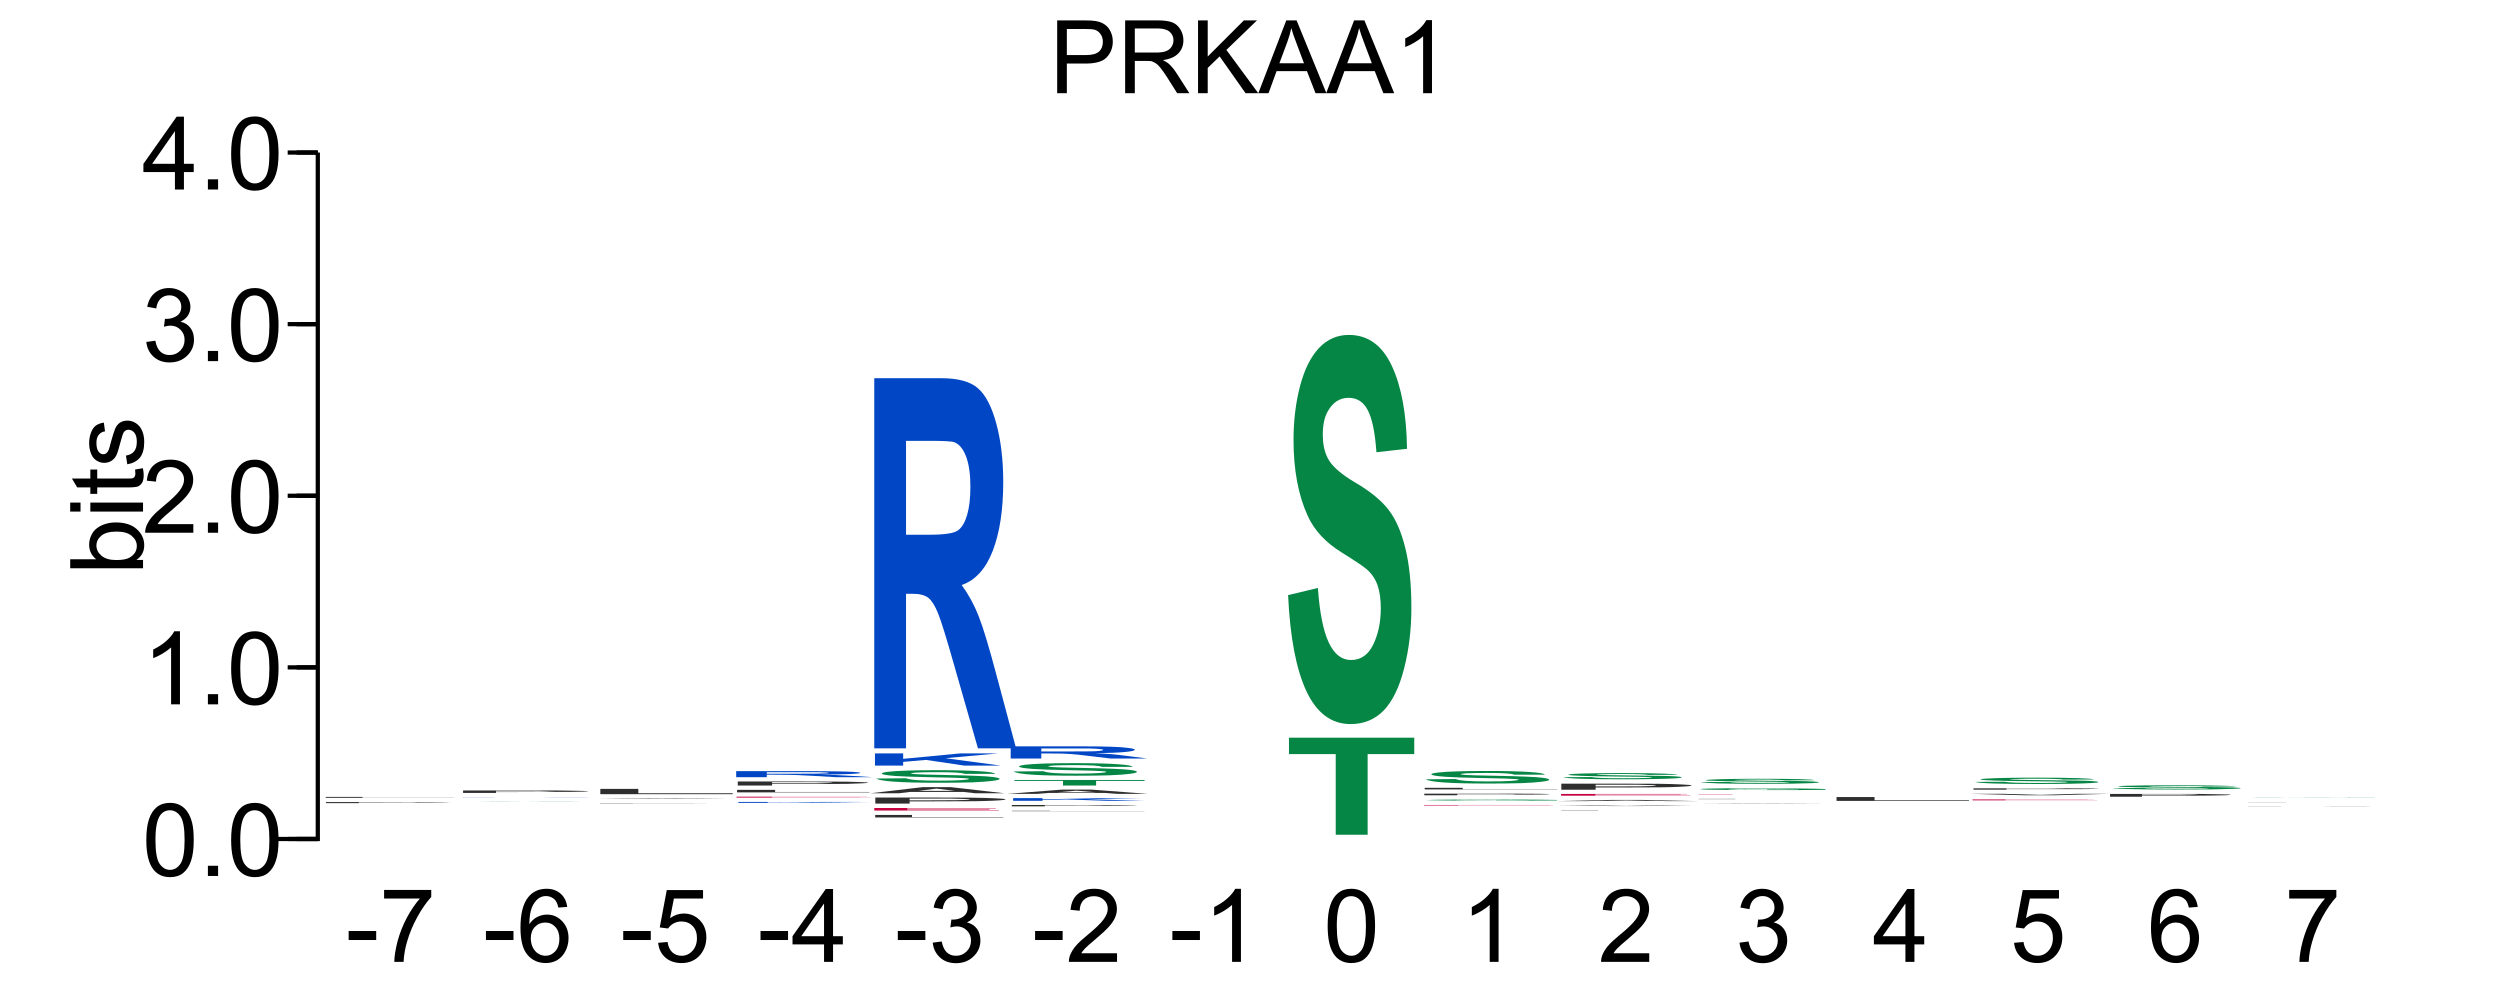 <?xml version="1.0" encoding="UTF-8"?>
<svg xmlns="http://www.w3.org/2000/svg" xmlns:xlink="http://www.w3.org/1999/xlink" width="295pt" height="119pt" viewBox="0 0 295 119" version="1.1">
<defs>
<g>
<symbol overflow="visible" id="glyph0-0">
<path style="stroke:none;" d="M 1.5 0 L 1.5 -7.5 L 7.5 -7.5 L 7.5 0 Z M 1.688 -0.188 L 7.312 -0.188 L 7.312 -7.312 L 1.688 -7.312 Z M 1.688 -0.188 "/>
</symbol>
<symbol overflow="visible" id="glyph0-1">
<path style="stroke:none;" d="M 0.922 0 L 0.922 -8.594 L 4.172 -8.594 C 4.734 -8.594 5.164 -8.566 5.469 -8.516 C 5.895 -8.441 6.25 -8.305 6.531 -8.109 C 6.82 -7.91 7.051 -7.633 7.219 -7.281 C 7.395 -6.926 7.484 -6.535 7.484 -6.109 C 7.484 -5.379 7.25 -4.758 6.781 -4.25 C 6.32 -3.75 5.484 -3.5 4.266 -3.5 L 2.062 -3.5 L 2.062 0 Z M 2.062 -4.5 L 4.281 -4.5 C 5.02 -4.5 5.539 -4.633 5.844 -4.906 C 6.156 -5.188 6.312 -5.578 6.312 -6.078 C 6.312 -6.43 6.219 -6.734 6.031 -6.984 C 5.852 -7.242 5.617 -7.414 5.328 -7.5 C 5.129 -7.551 4.773 -7.578 4.266 -7.578 L 2.062 -7.578 Z M 2.062 -4.5 "/>
</symbol>
<symbol overflow="visible" id="glyph0-2">
<path style="stroke:none;" d="M 0.938 0 L 0.938 -8.594 L 4.75 -8.594 C 5.52 -8.594 6.102 -8.516 6.5 -8.359 C 6.895 -8.203 7.211 -7.926 7.453 -7.531 C 7.691 -7.145 7.812 -6.719 7.812 -6.25 C 7.812 -5.633 7.613 -5.117 7.219 -4.703 C 6.82 -4.285 6.211 -4.02 5.391 -3.906 C 5.691 -3.758 5.922 -3.617 6.078 -3.484 C 6.41 -3.18 6.723 -2.801 7.016 -2.344 L 8.516 0 L 7.078 0 L 5.953 -1.781 C 5.617 -2.301 5.344 -2.695 5.125 -2.969 C 4.914 -3.238 4.723 -3.426 4.547 -3.531 C 4.379 -3.645 4.207 -3.727 4.031 -3.781 C 3.906 -3.801 3.695 -3.812 3.406 -3.812 L 2.078 -3.812 L 2.078 0 Z M 2.078 -4.797 L 4.531 -4.797 C 5.039 -4.797 5.441 -4.848 5.734 -4.953 C 6.035 -5.066 6.258 -5.238 6.406 -5.469 C 6.562 -5.707 6.641 -5.969 6.641 -6.25 C 6.641 -6.656 6.488 -6.988 6.188 -7.25 C 5.895 -7.508 5.43 -7.641 4.797 -7.641 L 2.078 -7.641 Z M 2.078 -4.797 "/>
</symbol>
<symbol overflow="visible" id="glyph0-3">
<path style="stroke:none;" d="M 0.875 0 L 0.875 -8.594 L 2.016 -8.594 L 2.016 -4.328 L 6.281 -8.594 L 7.828 -8.594 L 4.219 -5.109 L 7.984 0 L 6.484 0 L 3.422 -4.344 L 2.016 -2.984 L 2.016 0 Z M 0.875 0 "/>
</symbol>
<symbol overflow="visible" id="glyph0-4">
<path style="stroke:none;" d="M -0.016 0 L 3.281 -8.594 L 4.5 -8.594 L 8.016 0 L 6.734 0 L 5.719 -2.609 L 2.141 -2.609 L 1.188 0 Z M 2.469 -3.531 L 5.375 -3.531 L 4.484 -5.906 C 4.203 -6.625 4 -7.219 3.875 -7.688 C 3.758 -7.133 3.602 -6.586 3.406 -6.047 Z M 2.469 -3.531 "/>
</symbol>
<symbol overflow="visible" id="glyph0-5">
<path style="stroke:none;" d="M 4.469 0 L 3.422 0 L 3.422 -6.719 C 3.16 -6.477 2.82 -6.234 2.406 -5.984 C 2 -5.742 1.633 -5.566 1.312 -5.453 L 1.312 -6.469 C 1.895 -6.75 2.406 -7.082 2.844 -7.469 C 3.289 -7.863 3.609 -8.25 3.797 -8.625 L 4.469 -8.625 Z M 4.469 0 "/>
</symbol>
<symbol overflow="visible" id="glyph0-6">
<path style="stroke:none;" d="M 0.5 -4.234 C 0.5 -5.254 0.602 -6.07 0.812 -6.688 C 1.02 -7.312 1.328 -7.789 1.734 -8.125 C 2.148 -8.457 2.672 -8.625 3.297 -8.625 C 3.754 -8.625 4.156 -8.531 4.5 -8.344 C 4.852 -8.156 5.145 -7.883 5.375 -7.531 C 5.602 -7.188 5.781 -6.766 5.906 -6.266 C 6.031 -5.766 6.094 -5.086 6.094 -4.234 C 6.094 -3.223 5.988 -2.41 5.781 -1.797 C 5.582 -1.18 5.273 -0.703 4.859 -0.359 C 4.453 -0.023 3.93 0.141 3.297 0.141 C 2.473 0.141 1.82 -0.156 1.344 -0.75 C 0.781 -1.457 0.5 -2.617 0.5 -4.234 Z M 1.578 -4.234 C 1.578 -2.828 1.742 -1.891 2.078 -1.422 C 2.41 -0.953 2.816 -0.719 3.297 -0.719 C 3.785 -0.719 4.191 -0.953 4.516 -1.422 C 4.848 -1.891 5.016 -2.828 5.016 -4.234 C 5.016 -5.648 4.848 -6.586 4.516 -7.047 C 4.191 -7.516 3.781 -7.75 3.281 -7.75 C 2.801 -7.75 2.414 -7.547 2.125 -7.141 C 1.758 -6.617 1.578 -5.648 1.578 -4.234 Z M 1.578 -4.234 "/>
</symbol>
<symbol overflow="visible" id="glyph0-7">
<path style="stroke:none;" d="M 1.094 0 L 1.094 -1.203 L 2.297 -1.203 L 2.297 0 Z M 1.094 0 "/>
</symbol>
<symbol overflow="visible" id="glyph0-8">
<path style="stroke:none;" d="M 6.047 -1.016 L 6.047 0 L 0.359 0 C 0.359 -0.25 0.398 -0.492 0.484 -0.734 C 0.629 -1.117 0.859 -1.5 1.172 -1.875 C 1.492 -2.25 1.957 -2.68 2.562 -3.172 C 3.5 -3.941 4.129 -4.551 4.453 -5 C 4.785 -5.445 4.953 -5.867 4.953 -6.266 C 4.953 -6.68 4.801 -7.031 4.5 -7.312 C 4.195 -7.602 3.805 -7.75 3.328 -7.75 C 2.816 -7.75 2.41 -7.598 2.109 -7.297 C 1.805 -6.992 1.648 -6.57 1.641 -6.031 L 0.562 -6.141 C 0.633 -6.953 0.91 -7.566 1.391 -7.984 C 1.879 -8.41 2.535 -8.625 3.359 -8.625 C 4.18 -8.625 4.832 -8.395 5.312 -7.938 C 5.789 -7.477 6.031 -6.91 6.031 -6.234 C 6.031 -5.891 5.957 -5.551 5.812 -5.219 C 5.676 -4.895 5.441 -4.547 5.109 -4.172 C 4.785 -3.805 4.25 -3.305 3.5 -2.672 C 2.863 -2.141 2.453 -1.773 2.266 -1.578 C 2.086 -1.391 1.941 -1.203 1.828 -1.016 Z M 6.047 -1.016 "/>
</symbol>
<symbol overflow="visible" id="glyph0-9">
<path style="stroke:none;" d="M 0.5 -2.266 L 1.562 -2.406 C 1.676 -1.812 1.879 -1.379 2.172 -1.109 C 2.461 -0.848 2.816 -0.719 3.234 -0.719 C 3.734 -0.719 4.156 -0.891 4.5 -1.234 C 4.844 -1.578 5.016 -2.004 5.016 -2.516 C 5.016 -2.992 4.852 -3.391 4.531 -3.703 C 4.219 -4.023 3.816 -4.188 3.328 -4.188 C 3.129 -4.188 2.879 -4.145 2.578 -4.062 L 2.703 -5 C 2.773 -4.988 2.832 -4.984 2.875 -4.984 C 3.32 -4.984 3.723 -5.098 4.078 -5.328 C 4.441 -5.566 4.625 -5.93 4.625 -6.422 C 4.625 -6.805 4.492 -7.125 4.234 -7.375 C 3.973 -7.633 3.633 -7.766 3.219 -7.766 C 2.812 -7.766 2.469 -7.633 2.188 -7.375 C 1.914 -7.113 1.742 -6.727 1.672 -6.219 L 0.609 -6.406 C 0.734 -7.102 1.023 -7.645 1.484 -8.031 C 1.941 -8.426 2.508 -8.625 3.188 -8.625 C 3.656 -8.625 4.086 -8.52 4.484 -8.312 C 4.879 -8.113 5.18 -7.844 5.391 -7.5 C 5.598 -7.156 5.703 -6.785 5.703 -6.391 C 5.703 -6.023 5.602 -5.688 5.406 -5.375 C 5.207 -5.07 4.914 -4.832 4.531 -4.656 C 5.031 -4.539 5.422 -4.297 5.703 -3.922 C 5.984 -3.555 6.125 -3.094 6.125 -2.531 C 6.125 -1.781 5.848 -1.145 5.297 -0.625 C 4.754 -0.102 4.066 0.156 3.234 0.156 C 2.484 0.156 1.859 -0.066 1.359 -0.516 C 0.859 -0.973 0.57 -1.555 0.5 -2.266 Z M 0.5 -2.266 "/>
</symbol>
<symbol overflow="visible" id="glyph0-10">
<path style="stroke:none;" d="M 3.875 0 L 3.875 -2.062 L 0.156 -2.062 L 0.156 -3.031 L 4.078 -8.594 L 4.938 -8.594 L 4.938 -3.031 L 6.094 -3.031 L 6.094 -2.062 L 4.938 -2.062 L 4.938 0 Z M 3.875 -3.031 L 3.875 -6.891 L 1.188 -3.031 Z M 3.875 -3.031 "/>
</symbol>
<symbol overflow="visible" id="glyph0-11">
<path style="stroke:none;" d="M 0.375 -2.578 L 0.375 -3.641 L 3.625 -3.641 L 3.625 -2.578 Z M 0.375 -2.578 "/>
</symbol>
<symbol overflow="visible" id="glyph0-12">
<path style="stroke:none;" d="M 0.562 -7.469 L 0.562 -8.484 L 6.125 -8.484 L 6.125 -7.656 C 5.582 -7.07 5.039 -6.297 4.5 -5.328 C 3.969 -4.367 3.555 -3.379 3.266 -2.359 C 3.047 -1.641 2.91 -0.852 2.859 0 L 1.766 0 C 1.773 -0.676 1.906 -1.492 2.156 -2.453 C 2.414 -3.41 2.781 -4.332 3.25 -5.219 C 3.727 -6.102 4.238 -6.852 4.781 -7.469 Z M 0.562 -7.469 "/>
</symbol>
<symbol overflow="visible" id="glyph0-13">
<path style="stroke:none;" d="M 5.969 -6.484 L 4.922 -6.406 C 4.828 -6.82 4.695 -7.125 4.531 -7.312 C 4.238 -7.613 3.883 -7.766 3.469 -7.766 C 3.133 -7.766 2.836 -7.672 2.578 -7.484 C 2.254 -7.234 1.992 -6.875 1.797 -6.406 C 1.609 -5.945 1.508 -5.289 1.5 -4.438 C 1.75 -4.82 2.055 -5.109 2.422 -5.297 C 2.797 -5.484 3.188 -5.578 3.594 -5.578 C 4.289 -5.578 4.883 -5.316 5.375 -4.797 C 5.875 -4.273 6.125 -3.609 6.125 -2.797 C 6.125 -2.254 6.004 -1.75 5.766 -1.281 C 5.535 -0.82 5.219 -0.469 4.812 -0.219 C 4.406 0.02 3.945 0.141 3.438 0.141 C 2.551 0.141 1.832 -0.18 1.281 -0.828 C 0.727 -1.473 0.453 -2.535 0.453 -4.016 C 0.453 -5.68 0.758 -6.891 1.375 -7.641 C 1.906 -8.297 2.625 -8.625 3.531 -8.625 C 4.207 -8.625 4.758 -8.43 5.188 -8.047 C 5.625 -7.672 5.883 -7.148 5.969 -6.484 Z M 1.672 -2.781 C 1.672 -2.414 1.742 -2.066 1.891 -1.734 C 2.047 -1.41 2.258 -1.16 2.531 -0.984 C 2.812 -0.805 3.109 -0.719 3.422 -0.719 C 3.859 -0.719 4.238 -0.895 4.562 -1.25 C 4.883 -1.613 5.047 -2.102 5.047 -2.719 C 5.047 -3.312 4.883 -3.781 4.562 -4.125 C 4.25 -4.469 3.852 -4.641 3.375 -4.641 C 2.895 -4.641 2.488 -4.469 2.156 -4.125 C 1.832 -3.781 1.672 -3.332 1.672 -2.781 Z M 1.672 -2.781 "/>
</symbol>
<symbol overflow="visible" id="glyph0-14">
<path style="stroke:none;" d="M 0.5 -2.25 L 1.609 -2.344 C 1.691 -1.801 1.879 -1.395 2.172 -1.125 C 2.473 -0.852 2.836 -0.719 3.266 -0.719 C 3.766 -0.719 4.191 -0.91 4.547 -1.297 C 4.898 -1.68 5.078 -2.188 5.078 -2.812 C 5.078 -3.414 4.906 -3.891 4.562 -4.234 C 4.227 -4.586 3.785 -4.766 3.234 -4.766 C 2.898 -4.766 2.594 -4.688 2.312 -4.531 C 2.039 -4.375 1.828 -4.176 1.672 -3.938 L 0.688 -4.062 L 1.516 -8.469 L 5.797 -8.469 L 5.797 -7.469 L 2.359 -7.469 L 1.906 -5.156 C 2.414 -5.52 2.953 -5.703 3.516 -5.703 C 4.266 -5.703 4.895 -5.441 5.406 -4.922 C 5.926 -4.398 6.188 -3.727 6.188 -2.906 C 6.188 -2.133 5.961 -1.461 5.516 -0.891 C 4.961 -0.203 4.211 0.141 3.266 0.141 C 2.484 0.141 1.844 -0.078 1.344 -0.516 C 0.852 -0.953 0.57 -1.531 0.5 -2.25 Z M 0.5 -2.25 "/>
</symbol>
<symbol overflow="visible" id="glyph1-0">
<path style="stroke:none;" d="M 0 -1.5 L -7.5 -1.5 L -7.5 -7.5 L 0 -7.5 Z M -0.188 -1.688 L -0.188 -7.312 L -7.312 -7.312 L -7.312 -1.688 Z M -0.188 -1.688 "/>
</symbol>
<symbol overflow="visible" id="glyph1-1">
<path style="stroke:none;" d="M 0 -1.766 L 0 -0.781 L -8.594 -0.781 L -8.594 -1.844 L -5.531 -1.844 C -6.082 -2.289 -6.359 -2.859 -6.359 -3.547 C -6.359 -3.93 -6.281 -4.289 -6.125 -4.625 C -5.977 -4.969 -5.766 -5.25 -5.484 -5.469 C -5.203 -5.695 -4.863 -5.875 -4.469 -6 C -4.07 -6.125 -3.648 -6.188 -3.203 -6.188 C -2.141 -6.188 -1.316 -5.922 -0.734 -5.391 C -0.148 -4.859 0.141 -4.227 0.141 -3.5 C 0.141 -2.758 -0.164 -2.18 -0.781 -1.766 Z M -3.156 -1.75 C -2.414 -1.75 -1.879 -1.852 -1.547 -2.062 C -1.004 -2.395 -0.734 -2.844 -0.734 -3.406 C -0.734 -3.863 -0.93 -4.258 -1.328 -4.594 C -1.723 -4.938 -2.32 -5.109 -3.125 -5.109 C -3.938 -5.109 -4.535 -4.945 -4.922 -4.625 C -5.305 -4.301 -5.5 -3.91 -5.5 -3.453 C -5.5 -2.992 -5.297 -2.594 -4.891 -2.25 C -4.492 -1.914 -3.914 -1.75 -3.156 -1.75 Z M -3.156 -1.75 "/>
</symbol>
<symbol overflow="visible" id="glyph1-2">
<path style="stroke:none;" d="M -7.375 -0.797 L -8.594 -0.797 L -8.594 -1.859 L -7.375 -1.859 Z M 0 -0.797 L -6.219 -0.797 L -6.219 -1.859 L 0 -1.859 Z M 0 -0.797 "/>
</symbol>
<symbol overflow="visible" id="glyph1-3">
<path style="stroke:none;" d="M -0.938 -3.094 L -0.016 -3.25 C 0.047 -2.945 0.078 -2.68 0.078 -2.453 C 0.078 -2.066 0.02 -1.77 -0.094 -1.562 C -0.219 -1.352 -0.379 -1.203 -0.578 -1.109 C -0.773 -1.023 -1.191 -0.984 -1.828 -0.984 L -5.406 -0.984 L -5.406 -0.219 L -6.219 -0.219 L -6.219 -0.984 L -7.766 -0.984 L -8.391 -2.031 L -6.219 -2.031 L -6.219 -3.094 L -5.406 -3.094 L -5.406 -2.031 L -1.766 -2.031 C -1.461 -2.031 -1.27 -2.047 -1.188 -2.078 C -1.102 -2.117 -1.035 -2.18 -0.984 -2.266 C -0.93 -2.348 -0.906 -2.469 -0.906 -2.625 C -0.906 -2.75 -0.914 -2.906 -0.938 -3.094 Z M -0.938 -3.094 "/>
</symbol>
<symbol overflow="visible" id="glyph1-4">
<path style="stroke:none;" d="M -1.859 -0.375 L -2.016 -1.406 C -1.598 -1.469 -1.281 -1.629 -1.062 -1.891 C -0.844 -2.16 -0.734 -2.539 -0.734 -3.031 C -0.734 -3.508 -0.828 -3.863 -1.016 -4.094 C -1.211 -4.332 -1.445 -4.453 -1.719 -4.453 C -1.957 -4.453 -2.145 -4.348 -2.281 -4.141 C -2.375 -3.992 -2.492 -3.633 -2.641 -3.062 C -2.836 -2.289 -3.004 -1.754 -3.141 -1.453 C -3.285 -1.16 -3.484 -0.938 -3.734 -0.781 C -3.984 -0.625 -4.266 -0.547 -4.578 -0.547 C -4.848 -0.547 -5.102 -0.609 -5.344 -0.734 C -5.582 -0.859 -5.781 -1.031 -5.938 -1.25 C -6.051 -1.414 -6.148 -1.641 -6.234 -1.922 C -6.316 -2.203 -6.359 -2.508 -6.359 -2.844 C -6.359 -3.32 -6.285 -3.742 -6.141 -4.109 C -6.004 -4.484 -5.816 -4.758 -5.578 -4.938 C -5.336 -5.113 -5.02 -5.234 -4.625 -5.297 L -4.484 -4.266 C -4.797 -4.223 -5.039 -4.086 -5.219 -3.859 C -5.406 -3.641 -5.5 -3.32 -5.5 -2.906 C -5.5 -2.426 -5.414 -2.082 -5.25 -1.875 C -5.094 -1.664 -4.906 -1.562 -4.688 -1.562 C -4.551 -1.562 -4.43 -1.602 -4.328 -1.688 C -4.211 -1.781 -4.117 -1.914 -4.047 -2.094 C -4.004 -2.195 -3.914 -2.508 -3.781 -3.031 C -3.57 -3.781 -3.406 -4.301 -3.281 -4.594 C -3.156 -4.883 -2.973 -5.113 -2.734 -5.281 C -2.492 -5.445 -2.191 -5.531 -1.828 -5.531 C -1.473 -5.531 -1.141 -5.426 -0.828 -5.219 C -0.523 -5.02 -0.285 -4.727 -0.109 -4.344 C 0.055 -3.957 0.141 -3.52 0.141 -3.031 C 0.141 -2.219 -0.023 -1.598 -0.359 -1.172 C -0.703 -0.754 -1.203 -0.488 -1.859 -0.375 Z M -1.859 -0.375 "/>
</symbol>
<symbol overflow="visible" id="glyph2-0">
<path style="stroke:none;" d="M 3.375 0 L 3.375 -0.109 L 16.875 -0.109 L 16.875 0 Z M 3.797 0 L 16.453 0 L 16.453 -0.094 L 3.797 -0.094 Z M 3.797 0 "/>
</symbol>
<symbol overflow="visible" id="glyph2-1">
<path style="stroke:none;" d="M 1.969 0 L 1.969 -0.125 L 8.234 -0.125 C 10.598 -0.125 12.145 -0.117 12.875 -0.109 C 13.977 -0.109 14.898 -0.102 15.641 -0.094 C 16.391 -0.094 16.766 -0.086 16.766 -0.078 C 16.766 -0.078 16.551 -0.07 16.125 -0.062 C 15.695 -0.062 15.148 -0.055 14.484 -0.047 C 13.816 -0.047 13.141 -0.047 12.453 -0.047 C 11.523 -0.047 10.176 -0.047 8.406 -0.047 L 5.859 -0.047 L 5.859 0 Z M 5.859 -0.094 L 5.859 -0.062 L 8 -0.062 C 9.539 -0.062 10.566 -0.062 11.078 -0.062 C 11.598 -0.062 12.004 -0.062 12.297 -0.062 C 12.598 -0.07 12.75 -0.078 12.75 -0.078 C 12.75 -0.086 12.539 -0.094 12.125 -0.094 C 11.719 -0.094 11.195 -0.094 10.562 -0.094 C 10.094 -0.094 9.156 -0.094 7.75 -0.094 Z M 5.859 -0.094 "/>
</symbol>
<symbol overflow="visible" id="glyph3-0">
<path style="stroke:none;" d="M 3.75 0 L 3.75 -0.109 L 18.75 -0.109 L 18.75 0 Z M 4.219 0 L 18.281 0 L 18.281 -0.094 L 4.219 -0.094 Z M 4.219 0 "/>
</symbol>
<symbol overflow="visible" id="glyph3-1">
<path style="stroke:none;" d="M 2.297 0 L 2.297 -0.109 L 6.641 -0.109 L 6.641 -0.016 L 17.422 -0.016 L 17.422 0 Z M 2.297 0 "/>
</symbol>
<symbol overflow="visible" id="glyph4-0">
<path style="stroke:none;" d="M 3.125 0 L 3.125 -0.016 L 15.625 -0.016 L 15.625 0 Z M 3.516 0 L 15.234 0 L 15.234 -0.016 L 3.516 -0.016 Z M 3.516 0 "/>
</symbol>
<symbol overflow="visible" id="glyph4-1">
<path style="stroke:none;" d="M 0.906 0 L 4.422 0 C 4.629 0 5.055 0 5.703 0 C 6.348 0 7.223 0 8.328 0 C 9.492 0 10.367 0 10.953 0 C 11.547 0 11.844 0 11.844 0 C 11.844 0 11.719 0 11.469 0 C 11.219 0 10.785 0 10.172 0 C 9.742 0 8.781 0 7.281 0 C 5.344 0 3.984 0 3.203 0 C 2.098 0 1.547 0 1.547 0 C 1.547 0 1.801 0 2.312 0 C 2.832 -0.008 3.578 -0.016 4.547 -0.016 C 5.523 -0.016 6.703 -0.016 8.078 -0.016 C 10.328 -0.016 12.02 -0.016 13.156 -0.016 C 14.289 -0.016 14.883 -0.008 14.938 0 L 11.328 0 C 11.172 0 10.836 0 10.328 0 C 9.828 -0.008 9.066 -0.016 8.047 -0.016 C 6.992 -0.016 6.172 -0.008 5.578 0 C 5.191 0 5 0 5 0 C 5 0 5.18 0 5.547 0 C 5.992 0 7.098 0 8.859 0 C 10.617 0 11.922 0 12.766 0 C 13.609 0 14.266 0 14.734 0 C 15.211 0 15.453 0 15.453 0 C 15.453 0 15.164 0 14.594 0 C 14.031 0 13.227 0 12.188 0 C 11.145 0 9.844 0 8.281 0 C 6.02 0 4.281 0 3.062 0 C 1.852 0 1.133 0 0.906 0 Z M 0.906 0 "/>
</symbol>
<symbol overflow="visible" id="glyph5-0">
<path style="stroke:none;" d="M 3.25 0 L 3.25 -0.016 L 16.25 -0.016 L 16.25 0 Z M 3.656 0 L 15.844 0 L 15.844 -0.016 L 3.656 -0.016 Z M 3.656 0 "/>
</symbol>
<symbol overflow="visible" id="glyph5-1">
<path style="stroke:none;" d="M 1.906 0 L 1.906 -0.016 L 9.812 -0.016 C 11.801 -0.016 13.242 -0.016 14.141 -0.016 C 15.047 -0.016 15.77 -0.016 16.312 -0.016 C 16.852 -0.016 17.125 -0.008 17.125 0 C 17.125 0 16.711 0 15.891 0 C 15.066 0 13.844 0 12.219 0 C 13.031 0 13.695 0 14.219 0 C 14.75 0 15.461 0 16.359 0 L 18.641 0 L 11.422 0 C 10.461 0 9.801 0 9.438 0 C 9.082 0 8.707 0 8.312 0 C 7.914 0 7.285 0 6.422 0 Z M 5.656 0 L 8.438 0 C 10.238 0 11.363 0 11.812 0 C 12.27 0 12.625 0 12.875 0 C 13.125 0 13.25 0 13.25 0 C 13.25 0 13.082 0 12.75 0 C 12.414 -0.008 11.945 -0.016 11.344 -0.016 C 11.031 -0.016 10.113 -0.016 8.594 -0.016 L 5.656 -0.016 Z M 5.656 0 "/>
</symbol>
<symbol overflow="visible" id="glyph6-0">
<path style="stroke:none;" d="M 3.375 0 L 3.375 -0.266 L 16.875 -0.266 L 16.875 0 Z M 3.797 0 L 16.453 0 L 16.453 -0.25 L 3.797 -0.25 Z M 3.797 0 "/>
</symbol>
<symbol overflow="visible" id="glyph6-1">
<path style="stroke:none;" d="M 1.969 0 L 1.969 -0.297 L 8.234 -0.297 C 10.598 -0.297 12.145 -0.297 12.875 -0.297 C 13.977 -0.285 14.898 -0.27 15.641 -0.25 C 16.391 -0.238 16.766 -0.223 16.766 -0.203 C 16.766 -0.191 16.551 -0.176 16.125 -0.156 C 15.695 -0.145 15.148 -0.133 14.484 -0.125 C 13.816 -0.125 13.141 -0.125 12.453 -0.125 C 11.523 -0.113 10.176 -0.109 8.406 -0.109 L 5.859 -0.109 L 5.859 0 Z M 5.859 -0.25 L 5.859 -0.156 L 8 -0.156 C 9.539 -0.156 10.566 -0.156 11.078 -0.156 C 11.598 -0.164 12.004 -0.176 12.297 -0.188 C 12.598 -0.195 12.75 -0.203 12.75 -0.203 C 12.75 -0.211 12.539 -0.219 12.125 -0.219 C 11.719 -0.227 11.195 -0.238 10.562 -0.25 C 10.094 -0.25 9.156 -0.25 7.75 -0.25 Z M 5.859 -0.25 "/>
</symbol>
<symbol overflow="visible" id="glyph7-0">
<path style="stroke:none;" d="M 3.375 0 L 3.375 -0.016 L 16.875 -0.016 L 16.875 0 Z M 3.797 0 L 16.453 0 L 16.453 -0.016 L 3.797 -0.016 Z M 3.797 0 "/>
</symbol>
<symbol overflow="visible" id="glyph7-1">
<path style="stroke:none;" d="M 1.969 0 L 1.969 -0.031 L 8.234 -0.031 C 10.598 -0.031 12.145 -0.031 12.875 -0.031 C 13.977 -0.031 14.898 -0.023 15.641 -0.016 C 16.391 -0.016 16.766 -0.016 16.766 -0.016 C 16.766 -0.016 16.551 -0.016 16.125 -0.016 C 15.695 -0.016 15.148 -0.016 14.484 -0.016 C 13.816 -0.016 13.141 -0.016 12.453 -0.016 C 11.523 -0.016 10.176 -0.016 8.406 -0.016 L 5.859 -0.016 L 5.859 0 Z M 5.859 -0.016 L 8 -0.016 C 9.539 -0.016 10.566 -0.016 11.078 -0.016 C 11.598 -0.016 12.004 -0.016 12.297 -0.016 C 12.598 -0.016 12.75 -0.016 12.75 -0.016 C 12.75 -0.016 12.539 -0.016 12.125 -0.016 C 11.719 -0.016 11.195 -0.016 10.562 -0.016 C 10.094 -0.016 9.156 -0.016 7.75 -0.016 Z M 5.859 -0.016 "/>
</symbol>
<symbol overflow="visible" id="glyph8-0">
<path style="stroke:none;" d="M 2.75 0 L 2.75 -0.062 L 13.75 -0.062 L 13.75 0 Z M 3.094 0 L 13.406 0 L 13.406 -0.047 L 3.094 -0.047 Z M 3.094 0 "/>
</symbol>
<symbol overflow="visible" id="glyph8-1">
<path style="stroke:none;" d="M 15.797 0 L 12.344 0 L 10.969 -0.016 L 4.672 -0.016 L 3.375 0 L 0 0 L 6.141 -0.062 L 9.5 -0.062 Z M 9.953 -0.031 L 7.781 -0.047 L 5.656 -0.031 Z M 9.953 -0.031 "/>
</symbol>
<symbol overflow="visible" id="glyph9-0">
<path style="stroke:none;" d="M 3.875 0 L 3.875 -0.547 L 19.375 -0.547 L 19.375 0 Z M 4.359 -0.016 L 18.891 -0.016 L 18.891 -0.547 L 4.359 -0.547 Z M 4.359 -0.016 "/>
</symbol>
<symbol overflow="visible" id="glyph9-1">
<path style="stroke:none;" d="M 2.375 0 L 2.375 -0.625 L 6.859 -0.625 L 6.859 -0.109 L 18 -0.109 L 18 0 Z M 2.375 0 "/>
</symbol>
<symbol overflow="visible" id="glyph10-0">
<path style="stroke:none;" d="M 3 0 L 3 -0.094 L 15 -0.094 L 15 0 Z M 3.375 0 L 14.625 0 L 14.625 -0.094 L 3.375 -0.094 Z M 3.375 0 "/>
</symbol>
<symbol overflow="visible" id="glyph10-1">
<path style="stroke:none;" d="M 1.797 0 L 1.797 -0.109 L 5.266 -0.109 L 5.266 -0.062 L 12.266 -0.109 L 16.938 -0.109 L 10.469 -0.062 L 17.281 0 L 12.797 0 L 8.078 -0.047 L 5.266 -0.031 L 5.266 0 Z M 1.797 0 "/>
</symbol>
<symbol overflow="visible" id="glyph11-0">
<path style="stroke:none;" d="M 3.625 0 L 3.625 -0.094 L 18.125 -0.094 L 18.125 0 Z M 4.078 0 L 17.672 0 L 17.672 -0.094 L 4.078 -0.094 Z M 4.078 0 "/>
</symbol>
<symbol overflow="visible" id="glyph11-1">
<path style="stroke:none;" d="M 2.109 0 L 2.109 -0.109 L 17.5 -0.109 L 17.5 -0.094 L 6.297 -0.094 L 6.297 -0.062 L 16.719 -0.062 L 16.719 -0.047 L 6.297 -0.047 L 6.297 -0.016 L 17.906 -0.016 L 17.906 0 Z M 2.109 0 "/>
</symbol>
<symbol overflow="visible" id="glyph12-0">
<path style="stroke:none;" d="M 3.875 0 L 3.875 -0.266 L 19.375 -0.266 L 19.375 0 Z M 4.359 0 L 18.891 0 L 18.891 -0.266 L 4.359 -0.266 Z M 4.359 0 "/>
</symbol>
<symbol overflow="visible" id="glyph12-1">
<path style="stroke:none;" d="M 2.375 0 L 2.375 -0.297 L 6.859 -0.297 L 6.859 -0.047 L 18 -0.047 L 18 0 Z M 2.375 0 "/>
</symbol>
<symbol overflow="visible" id="glyph13-0">
<path style="stroke:none;" d="M 3.5 0 L 3.5 -0.422 L 17.5 -0.422 L 17.5 0 Z M 3.938 -0.016 L 17.062 -0.016 L 17.062 -0.406 L 3.938 -0.406 Z M 3.938 -0.016 "/>
</symbol>
<symbol overflow="visible" id="glyph13-1">
<path style="stroke:none;" d="M 2.031 0 L 2.031 -0.484 L 8.531 -0.484 C 10.988 -0.484 12.594 -0.477 13.344 -0.469 C 14.488 -0.469 15.445 -0.453 16.219 -0.422 C 17 -0.398 17.391 -0.375 17.391 -0.344 C 17.391 -0.312 17.164 -0.285 16.719 -0.266 C 16.27 -0.242 15.703 -0.223 15.016 -0.203 C 14.328 -0.191 13.629 -0.188 12.922 -0.188 C 11.953 -0.188 10.551 -0.188 8.719 -0.188 L 6.078 -0.188 L 6.078 0 Z M 6.078 -0.406 L 6.078 -0.266 L 8.297 -0.266 C 9.891 -0.266 10.957 -0.266 11.5 -0.266 C 12.039 -0.273 12.461 -0.285 12.766 -0.297 C 13.066 -0.305 13.219 -0.32 13.219 -0.344 C 13.219 -0.352 13.004 -0.363 12.578 -0.375 C 12.148 -0.383 11.609 -0.395 10.953 -0.406 C 10.473 -0.406 9.504 -0.406 8.047 -0.406 Z M 6.078 -0.406 "/>
</symbol>
<symbol overflow="visible" id="glyph14-0">
<path style="stroke:none;" d="M 3.125 0 L 3.125 -0.625 L 15.625 -0.625 L 15.625 0 Z M 3.516 -0.016 L 15.234 -0.016 L 15.234 -0.609 L 3.516 -0.609 Z M 3.516 -0.016 "/>
</symbol>
<symbol overflow="visible" id="glyph14-1">
<path style="stroke:none;" d="M 1.828 0 L 1.828 -0.719 L 9.438 -0.719 C 11.352 -0.719 12.742 -0.707 13.609 -0.688 C 14.473 -0.676 15.164 -0.656 15.688 -0.625 C 16.207 -0.594 16.469 -0.555 16.469 -0.516 C 16.469 -0.461 16.07 -0.414 15.281 -0.375 C 14.488 -0.344 13.312 -0.32 11.75 -0.312 C 12.531 -0.289 13.172 -0.27 13.672 -0.25 C 14.18 -0.227 14.867 -0.191 15.734 -0.141 L 17.922 0 L 13.594 0 L 10.984 -0.156 C 10.055 -0.207 9.422 -0.238 9.078 -0.25 C 8.734 -0.27 8.367 -0.281 7.984 -0.281 C 7.609 -0.289 7.004 -0.297 6.172 -0.297 L 5.438 -0.297 L 5.438 0 Z M 5.438 -0.406 L 8.125 -0.406 C 9.852 -0.406 10.93 -0.41 11.359 -0.422 C 11.797 -0.43 12.133 -0.441 12.375 -0.453 C 12.625 -0.461 12.75 -0.477 12.75 -0.5 C 12.75 -0.531 12.586 -0.551 12.266 -0.562 C 11.941 -0.582 11.488 -0.594 10.906 -0.594 C 10.613 -0.594 9.734 -0.594 8.266 -0.594 L 5.438 -0.594 Z M 5.438 -0.406 "/>
</symbol>
<symbol overflow="visible" id="glyph15-0">
<path style="stroke:none;" d="M 3.75 0 L 3.75 -0.266 L 18.75 -0.266 L 18.75 0 Z M 4.219 0 L 18.281 0 L 18.281 -0.25 L 4.219 -0.25 Z M 4.219 0 "/>
</symbol>
<symbol overflow="visible" id="glyph15-1">
<path style="stroke:none;" d="M 2.297 0 L 2.297 -0.297 L 6.641 -0.297 L 6.641 -0.047 L 17.422 -0.047 L 17.422 0 Z M 2.297 0 "/>
</symbol>
<symbol overflow="visible" id="glyph16-0">
<path style="stroke:none;" d="M 3.375 0 L 3.375 -0.266 L 16.875 -0.266 L 16.875 0 Z M 3.797 0 L 16.453 0 L 16.453 -0.25 L 3.797 -0.25 Z M 3.797 0 "/>
</symbol>
<symbol overflow="visible" id="glyph16-1">
<path style="stroke:none;" d="M 1.969 0 L 1.969 -0.297 L 16.297 -0.297 L 16.297 -0.25 L 5.859 -0.25 L 5.859 -0.188 L 15.562 -0.188 L 15.562 -0.125 L 5.859 -0.125 L 5.859 -0.047 L 16.672 -0.047 L 16.672 0 Z M 1.969 0 "/>
</symbol>
<symbol overflow="visible" id="glyph17-0">
<path style="stroke:none;" d="M 3.5 0 L 3.5 -0.625 L 17.5 -0.625 L 17.5 0 Z M 3.938 -0.016 L 17.062 -0.016 L 17.062 -0.609 L 3.938 -0.609 Z M 3.938 -0.016 "/>
</symbol>
<symbol overflow="visible" id="glyph17-1">
<path style="stroke:none;" d="M 2.031 0 L 2.031 -0.719 L 8.531 -0.719 C 10.988 -0.719 12.594 -0.711 13.344 -0.703 C 14.488 -0.691 15.445 -0.664 16.219 -0.625 C 17 -0.594 17.391 -0.551 17.391 -0.5 C 17.391 -0.457 17.164 -0.422 16.719 -0.391 C 16.27 -0.359 15.703 -0.332 15.016 -0.312 C 14.328 -0.289 13.629 -0.281 12.922 -0.281 C 11.953 -0.27 10.551 -0.266 8.719 -0.266 L 6.078 -0.266 L 6.078 0 Z M 6.078 -0.594 L 6.078 -0.391 L 8.297 -0.391 C 9.891 -0.391 10.957 -0.395 11.5 -0.406 C 12.039 -0.414 12.461 -0.426 12.766 -0.438 C 13.066 -0.457 13.219 -0.477 13.219 -0.5 C 13.219 -0.52 13.004 -0.535 12.578 -0.547 C 12.148 -0.566 11.609 -0.582 10.953 -0.594 C 10.473 -0.594 9.504 -0.594 8.047 -0.594 Z M 6.078 -0.594 "/>
</symbol>
<symbol overflow="visible" id="glyph18-0">
<path style="stroke:none;" d="M 2.75 0 L 2.75 -0.625 L 13.75 -0.625 L 13.75 0 Z M 3.094 -0.016 L 13.406 -0.016 L 13.406 -0.609 L 3.094 -0.609 Z M 3.094 -0.016 "/>
</symbol>
<symbol overflow="visible" id="glyph18-1">
<path style="stroke:none;" d="M 15.797 0 L 12.344 0 L 10.969 -0.156 L 4.672 -0.156 L 3.375 0 L 0 0 L 6.141 -0.719 L 9.5 -0.719 Z M 9.953 -0.281 L 7.781 -0.547 L 5.656 -0.281 Z M 9.953 -0.281 "/>
</symbol>
<symbol overflow="visible" id="glyph19-0">
<path style="stroke:none;" d="M 3.125 0 L 3.125 -1.25 L 15.625 -1.25 L 15.625 0 Z M 3.516 -0.031 L 15.234 -0.031 L 15.234 -1.219 L 3.516 -1.219 Z M 3.516 -0.031 "/>
</symbol>
<symbol overflow="visible" id="glyph19-1">
<path style="stroke:none;" d="M 0.906 -0.469 L 4.422 -0.5 C 4.629 -0.406 5.055 -0.332 5.703 -0.281 C 6.348 -0.238 7.223 -0.219 8.328 -0.219 C 9.492 -0.219 10.367 -0.238 10.953 -0.281 C 11.547 -0.32 11.844 -0.367 11.844 -0.422 C 11.844 -0.453 11.719 -0.477 11.469 -0.5 C 11.219 -0.52 10.785 -0.539 10.172 -0.562 C 9.742 -0.57 8.781 -0.594 7.281 -0.625 C 5.344 -0.664 3.984 -0.711 3.203 -0.766 C 2.098 -0.848 1.547 -0.945 1.547 -1.062 C 1.547 -1.133 1.801 -1.203 2.312 -1.266 C 2.832 -1.328 3.578 -1.375 4.547 -1.406 C 5.523 -1.438 6.703 -1.453 8.078 -1.453 C 10.328 -1.453 12.02 -1.41 13.156 -1.328 C 14.289 -1.254 14.883 -1.148 14.938 -1.016 L 11.328 -1.016 C 11.172 -1.086 10.836 -1.141 10.328 -1.172 C 9.828 -1.203 9.066 -1.219 8.047 -1.219 C 6.992 -1.219 6.172 -1.203 5.578 -1.172 C 5.191 -1.141 5 -1.109 5 -1.078 C 5 -1.047 5.18 -1.016 5.547 -0.984 C 5.992 -0.953 7.098 -0.922 8.859 -0.891 C 10.617 -0.859 11.922 -0.82 12.766 -0.781 C 13.609 -0.75 14.266 -0.703 14.734 -0.641 C 15.211 -0.578 15.453 -0.504 15.453 -0.422 C 15.453 -0.336 15.164 -0.258 14.594 -0.188 C 14.031 -0.113 13.227 -0.055 12.188 -0.016 C 11.145 0.016 9.844 0.031 8.281 0.031 C 6.02 0.031 4.281 -0.008 3.062 -0.094 C 1.852 -0.176 1.133 -0.301 0.906 -0.469 Z M 0.906 -0.469 "/>
</symbol>
<symbol overflow="visible" id="glyph20-0">
<path style="stroke:none;" d="M 2.875 0 L 2.875 -1.25 L 14.375 -1.25 L 14.375 0 Z M 3.234 -0.031 L 14.016 -0.031 L 14.016 -1.219 L 3.234 -1.219 Z M 3.234 -0.031 "/>
</symbol>
<symbol overflow="visible" id="glyph20-1">
<path style="stroke:none;" d="M 1.719 0 L 1.719 -1.438 L 5.047 -1.438 L 5.047 -0.797 L 11.766 -1.438 L 16.234 -1.438 L 10.031 -0.875 L 16.562 0 L 12.266 0 L 7.734 -0.672 L 5.047 -0.438 L 5.047 0 Z M 1.719 0 "/>
</symbol>
<symbol overflow="visible" id="glyph21-0">
<path style="stroke:none;" d="M 3.25 0 L 3.25 -38.125 L 16.25 -38.125 L 16.25 0 Z M 3.656 -0.953 L 15.844 -0.953 L 15.844 -37.172 L 3.656 -37.172 Z M 3.656 -0.953 "/>
</symbol>
<symbol overflow="visible" id="glyph21-1">
<path style="stroke:none;" d="M 1.906 0 L 1.906 -43.672 L 9.812 -43.672 C 11.801 -43.672 13.242 -43.273 14.141 -42.484 C 15.047 -41.703 15.77 -40.305 16.312 -38.297 C 16.852 -36.297 17.125 -34.004 17.125 -31.422 C 17.125 -28.148 16.711 -25.445 15.891 -23.312 C 15.066 -21.176 13.844 -19.828 12.219 -19.266 C 13.031 -18.16 13.695 -16.941 14.219 -15.609 C 14.75 -14.273 15.461 -11.91 16.359 -8.516 L 18.641 0 L 14.141 0 L 11.422 -9.5 C 10.461 -12.895 9.801 -15.035 9.438 -15.922 C 9.082 -16.805 8.707 -17.41 8.312 -17.734 C 7.914 -18.066 7.285 -18.234 6.422 -18.234 L 5.656 -18.234 L 5.656 0 Z M 5.656 -25.203 L 8.438 -25.203 C 10.238 -25.203 11.363 -25.379 11.812 -25.734 C 12.27 -26.086 12.625 -26.703 12.875 -27.578 C 13.125 -28.453 13.25 -29.547 13.25 -30.859 C 13.25 -32.328 13.082 -33.508 12.75 -34.406 C 12.414 -35.312 11.945 -35.883 11.344 -36.125 C 11.031 -36.227 10.113 -36.281 8.594 -36.281 L 5.656 -36.281 Z M 5.656 -25.203 "/>
</symbol>
<symbol overflow="visible" id="glyph22-0">
<path style="stroke:none;" d="M 3.875 0 L 3.875 -0.047 L 19.375 -0.047 L 19.375 0 Z M 4.359 0 L 18.891 0 L 18.891 -0.047 L 4.359 -0.047 Z M 4.359 0 "/>
</symbol>
<symbol overflow="visible" id="glyph22-1">
<path style="stroke:none;" d="M 2.375 0 L 2.375 -0.047 L 6.859 -0.047 L 6.859 -0.016 L 18 -0.016 L 18 0 Z M 2.375 0 "/>
</symbol>
<symbol overflow="visible" id="glyph23-0">
<path style="stroke:none;" d="M 3.375 0 L 3.375 -0.125 L 16.875 -0.125 L 16.875 0 Z M 3.797 0 L 16.453 0 L 16.453 -0.125 L 3.797 -0.125 Z M 3.797 0 "/>
</symbol>
<symbol overflow="visible" id="glyph23-1">
<path style="stroke:none;" d="M 1.969 0 L 1.969 -0.156 L 8.234 -0.156 C 10.598 -0.156 12.145 -0.148 12.875 -0.141 C 13.977 -0.141 14.898 -0.133 15.641 -0.125 C 16.391 -0.125 16.766 -0.117 16.766 -0.109 C 16.766 -0.098 16.551 -0.086 16.125 -0.078 C 15.695 -0.078 15.148 -0.07 14.484 -0.062 C 13.816 -0.062 13.141 -0.062 12.453 -0.062 C 11.523 -0.062 10.176 -0.062 8.406 -0.062 L 5.859 -0.062 L 5.859 0 Z M 5.859 -0.125 L 5.859 -0.078 L 8 -0.078 C 9.539 -0.078 10.566 -0.078 11.078 -0.078 C 11.598 -0.086 12.004 -0.094 12.297 -0.094 C 12.598 -0.094 12.75 -0.098 12.75 -0.109 C 12.75 -0.109 12.539 -0.109 12.125 -0.109 C 11.719 -0.117 11.195 -0.125 10.562 -0.125 C 10.094 -0.125 9.156 -0.125 7.75 -0.125 Z M 5.859 -0.125 "/>
</symbol>
<symbol overflow="visible" id="glyph24-0">
<path style="stroke:none;" d="M 3 0 L 3 -0.266 L 15 -0.266 L 15 0 Z M 3.375 0 L 14.625 0 L 14.625 -0.266 L 3.375 -0.266 Z M 3.375 0 "/>
</symbol>
<symbol overflow="visible" id="glyph24-1">
<path style="stroke:none;" d="M 1.797 0 L 1.797 -0.312 L 5.266 -0.312 L 5.266 -0.172 L 12.266 -0.312 L 16.938 -0.312 L 10.469 -0.188 L 17.281 0 L 12.797 0 L 8.078 -0.156 L 5.266 -0.094 L 5.266 0 Z M 1.797 0 "/>
</symbol>
<symbol overflow="visible" id="glyph25-0">
<path style="stroke:none;" d="M 2.875 0 L 2.875 -0.438 L 14.375 -0.438 L 14.375 0 Z M 3.234 -0.016 L 14.016 -0.016 L 14.016 -0.422 L 3.234 -0.422 Z M 3.234 -0.016 "/>
</symbol>
<symbol overflow="visible" id="glyph25-1">
<path style="stroke:none;" d="M 16.516 0 L 12.906 0 L 11.469 -0.109 L 4.891 -0.109 L 3.531 0 L 0 0 L 6.406 -0.5 L 9.922 -0.5 Z M 10.406 -0.188 L 8.125 -0.375 L 5.906 -0.188 Z M 10.406 -0.188 "/>
</symbol>
<symbol overflow="visible" id="glyph26-0">
<path style="stroke:none;" d="M 3.375 0 L 3.375 -0.578 L 16.875 -0.578 L 16.875 0 Z M 3.797 -0.016 L 16.453 -0.016 L 16.453 -0.562 L 3.797 -0.562 Z M 3.797 -0.016 "/>
</symbol>
<symbol overflow="visible" id="glyph26-1">
<path style="stroke:none;" d="M 6.312 0 L 6.312 -0.547 L 0.578 -0.547 L 0.578 -0.656 L 15.938 -0.656 L 15.938 -0.547 L 10.219 -0.547 L 10.219 0 Z M 6.312 0 "/>
</symbol>
<symbol overflow="visible" id="glyph27-0">
<path style="stroke:none;" d="M 3.125 0 L 3.125 -1.25 L 15.625 -1.25 L 15.625 0 Z M 3.516 -0.031 L 15.234 -0.031 L 15.234 -1.219 L 3.516 -1.219 Z M 3.516 -0.031 "/>
</symbol>
<symbol overflow="visible" id="glyph27-1">
<path style="stroke:none;" d="M 0.906 -0.469 L 4.422 -0.5 C 4.629 -0.406 5.055 -0.332 5.703 -0.281 C 6.348 -0.238 7.223 -0.219 8.328 -0.219 C 9.492 -0.219 10.367 -0.238 10.953 -0.281 C 11.547 -0.32 11.844 -0.367 11.844 -0.422 C 11.844 -0.453 11.719 -0.477 11.469 -0.5 C 11.219 -0.52 10.785 -0.539 10.172 -0.562 C 9.742 -0.57 8.781 -0.594 7.281 -0.625 C 5.344 -0.664 3.984 -0.711 3.203 -0.766 C 2.098 -0.848 1.547 -0.945 1.547 -1.062 C 1.547 -1.133 1.801 -1.203 2.312 -1.266 C 2.832 -1.328 3.578 -1.375 4.547 -1.406 C 5.523 -1.438 6.703 -1.453 8.078 -1.453 C 10.328 -1.453 12.02 -1.41 13.156 -1.328 C 14.289 -1.254 14.883 -1.148 14.938 -1.016 L 11.328 -1.016 C 11.172 -1.086 10.836 -1.141 10.328 -1.172 C 9.828 -1.203 9.066 -1.219 8.047 -1.219 C 6.992 -1.219 6.172 -1.203 5.578 -1.172 C 5.191 -1.141 5 -1.109 5 -1.078 C 5 -1.047 5.18 -1.016 5.547 -0.984 C 5.992 -0.953 7.098 -0.922 8.859 -0.891 C 10.617 -0.859 11.922 -0.82 12.766 -0.781 C 13.609 -0.75 14.266 -0.703 14.734 -0.641 C 15.211 -0.578 15.453 -0.504 15.453 -0.422 C 15.453 -0.336 15.164 -0.258 14.594 -0.188 C 14.031 -0.113 13.227 -0.055 12.188 -0.016 C 11.145 0.016 9.844 0.031 8.281 0.031 C 6.02 0.031 4.281 -0.008 3.062 -0.094 C 1.852 -0.176 1.133 -0.301 0.906 -0.469 Z M 0.906 -0.469 "/>
</symbol>
<symbol overflow="visible" id="glyph28-0">
<path style="stroke:none;" d="M 3.125 0 L 3.125 -1.25 L 15.625 -1.25 L 15.625 0 Z M 3.516 -0.031 L 15.234 -0.031 L 15.234 -1.219 L 3.516 -1.219 Z M 3.516 -0.031 "/>
</symbol>
<symbol overflow="visible" id="glyph28-1">
<path style="stroke:none;" d="M 1.828 0 L 1.828 -1.438 L 9.438 -1.438 C 11.352 -1.438 12.742 -1.422 13.609 -1.391 C 14.473 -1.367 15.164 -1.32 15.688 -1.25 C 16.207 -1.188 16.469 -1.113 16.469 -1.031 C 16.469 -0.926 16.07 -0.836 15.281 -0.766 C 14.488 -0.691 13.312 -0.645 11.75 -0.625 C 12.531 -0.594 13.172 -0.555 13.672 -0.516 C 14.18 -0.473 14.867 -0.395 15.734 -0.281 L 17.922 0 L 13.594 0 L 10.984 -0.312 C 10.055 -0.426 9.422 -0.492 9.078 -0.516 C 8.734 -0.547 8.367 -0.566 7.984 -0.578 C 7.609 -0.586 7.004 -0.594 6.172 -0.594 L 5.438 -0.594 L 5.438 0 Z M 5.438 -0.828 L 8.125 -0.828 C 9.852 -0.828 10.93 -0.832 11.359 -0.844 C 11.797 -0.852 12.133 -0.875 12.375 -0.906 C 12.625 -0.938 12.75 -0.973 12.75 -1.016 C 12.75 -1.055 12.586 -1.094 12.266 -1.125 C 11.941 -1.156 11.488 -1.176 10.906 -1.188 C 10.613 -1.188 9.734 -1.188 8.266 -1.188 L 5.438 -1.188 Z M 5.438 -0.828 "/>
</symbol>
<symbol overflow="visible" id="glyph29-0">
<path style="stroke:none;" d="M 3.25 0 L 3.25 -10 L 16.25 -10 L 16.25 0 Z M 3.656 -0.25 L 15.844 -0.25 L 15.844 -9.75 L 3.656 -9.75 Z M 3.656 -0.25 "/>
</symbol>
<symbol overflow="visible" id="glyph29-1">
<path style="stroke:none;" d="M 6.078 0 L 6.078 -9.516 L 0.562 -9.516 L 0.562 -11.453 L 15.344 -11.453 L 15.344 -9.516 L 9.844 -9.516 L 9.844 0 Z M 6.078 0 "/>
</symbol>
<symbol overflow="visible" id="glyph30-0">
<path style="stroke:none;" d="M 3.125 0 L 3.125 -38.75 L 15.625 -38.75 L 15.625 0 Z M 3.516 -0.969 L 15.234 -0.969 L 15.234 -37.781 L 3.516 -37.781 Z M 3.516 -0.969 "/>
</symbol>
<symbol overflow="visible" id="glyph30-1">
<path style="stroke:none;" d="M 0.906 -14.438 L 4.422 -15.281 C 4.629 -12.363 5.055 -10.219 5.703 -8.844 C 6.348 -7.469 7.223 -6.781 8.328 -6.781 C 9.492 -6.781 10.367 -7.391 10.953 -8.609 C 11.547 -9.828 11.844 -11.254 11.844 -12.891 C 11.844 -13.941 11.719 -14.836 11.469 -15.578 C 11.219 -16.316 10.785 -16.957 10.172 -17.5 C 9.742 -17.863 8.781 -18.508 7.281 -19.438 C 5.344 -20.625 3.984 -22.086 3.203 -23.828 C 2.098 -26.266 1.547 -29.238 1.547 -32.75 C 1.547 -35.008 1.801 -37.125 2.312 -39.094 C 2.832 -41.062 3.578 -42.562 4.547 -43.594 C 5.523 -44.625 6.703 -45.141 8.078 -45.141 C 10.328 -45.141 12.02 -43.914 13.156 -41.469 C 14.289 -39.031 14.883 -35.773 14.938 -31.703 L 11.328 -31.297 C 11.172 -33.578 10.836 -35.219 10.328 -36.219 C 9.828 -37.219 9.066 -37.719 8.047 -37.719 C 6.992 -37.719 6.172 -37.18 5.578 -36.109 C 5.191 -35.43 5 -34.516 5 -33.359 C 5 -32.305 5.18 -31.41 5.547 -30.672 C 5.992 -29.723 7.098 -28.734 8.859 -27.703 C 10.617 -26.672 11.922 -25.602 12.766 -24.5 C 13.609 -23.406 14.266 -21.906 14.734 -20 C 15.211 -18.094 15.453 -15.734 15.453 -12.922 C 15.453 -10.379 15.164 -8 14.594 -5.781 C 14.031 -3.562 13.227 -1.91 12.188 -0.828 C 11.145 0.242 9.844 0.781 8.281 0.781 C 6.02 0.781 4.281 -0.516 3.062 -3.109 C 1.852 -5.703 1.133 -9.477 0.906 -14.438 Z M 0.906 -14.438 "/>
</symbol>
<symbol overflow="visible" id="glyph31-0">
<path style="stroke:none;" d="M 3.5 0 L 3.5 -0.047 L 17.5 -0.047 L 17.5 0 Z M 3.938 0 L 17.062 0 L 17.062 -0.047 L 3.938 -0.047 Z M 3.938 0 "/>
</symbol>
<symbol overflow="visible" id="glyph31-1">
<path style="stroke:none;" d="M 2.031 0 L 2.031 -0.062 L 16.906 -0.062 L 16.906 -0.047 L 6.078 -0.047 L 6.078 -0.031 L 16.141 -0.031 L 6.078 -0.031 L 6.078 -0.016 L 17.281 -0.016 L 17.281 0 Z M 2.031 0 "/>
</symbol>
<symbol overflow="visible" id="glyph32-0">
<path style="stroke:none;" d="M 2.875 0 L 2.875 -0.109 L 14.375 -0.109 L 14.375 0 Z M 3.234 0 L 14.016 0 L 14.016 -0.109 L 3.234 -0.109 Z M 3.234 0 "/>
</symbol>
<symbol overflow="visible" id="glyph32-1">
<path style="stroke:none;" d="M 9.328 -0.047 L 9.328 -0.078 L 16.5 -0.078 L 16.5 -0.016 C 15.801 -0.016 14.789 -0.008 13.469 0 C 12.145 0 10.805 0 9.453 0 C 7.734 0 6.234 0 4.953 0 C 3.672 -0.008 2.707 -0.02 2.062 -0.031 C 1.414 -0.039 1.094 -0.051 1.094 -0.062 C 1.094 -0.07 1.453 -0.082 2.172 -0.094 C 2.891 -0.102 3.941 -0.113 5.328 -0.125 C 6.391 -0.133 7.707 -0.141 9.281 -0.141 C 11.32 -0.141 12.914 -0.133 14.062 -0.125 C 15.219 -0.113 15.957 -0.102 16.281 -0.094 L 12.984 -0.094 C 12.754 -0.094 12.316 -0.094 11.672 -0.094 C 11.035 -0.102 10.238 -0.109 9.281 -0.109 C 7.82 -0.109 6.664 -0.102 5.812 -0.094 C 4.957 -0.094 4.531 -0.082 4.531 -0.062 C 4.531 -0.051 4.961 -0.039 5.828 -0.031 C 6.691 -0.02 7.832 -0.016 9.25 -0.016 C 9.938 -0.016 10.629 -0.016 11.328 -0.016 C 12.035 -0.023 12.641 -0.031 13.141 -0.031 L 13.141 -0.047 Z M 9.328 -0.047 "/>
</symbol>
<symbol overflow="visible" id="glyph33-0">
<path style="stroke:none;" d="M 3.375 0 L 3.375 -0.172 L 16.875 -0.172 L 16.875 0 Z M 3.797 0 L 16.453 0 L 16.453 -0.156 L 3.797 -0.156 Z M 3.797 0 "/>
</symbol>
<symbol overflow="visible" id="glyph33-1">
<path style="stroke:none;" d="M 1.969 0 L 1.969 -0.188 L 8.234 -0.188 C 10.598 -0.188 12.145 -0.188 12.875 -0.188 C 13.977 -0.188 14.898 -0.18 15.641 -0.172 C 16.391 -0.16 16.766 -0.148 16.766 -0.141 C 16.766 -0.117 16.551 -0.102 16.125 -0.094 C 15.695 -0.094 15.148 -0.086 14.484 -0.078 C 13.816 -0.078 13.141 -0.078 12.453 -0.078 C 11.523 -0.078 10.176 -0.078 8.406 -0.078 L 5.859 -0.078 L 5.859 0 Z M 5.859 -0.156 L 5.859 -0.109 L 8 -0.109 C 9.539 -0.109 10.566 -0.109 11.078 -0.109 C 11.598 -0.109 12.004 -0.109 12.297 -0.109 C 12.598 -0.117 12.75 -0.129 12.75 -0.141 C 12.75 -0.141 12.539 -0.141 12.125 -0.141 C 11.719 -0.148 11.195 -0.156 10.562 -0.156 C 10.094 -0.156 9.156 -0.156 7.75 -0.156 Z M 5.859 -0.156 "/>
</symbol>
<symbol overflow="visible" id="glyph34-0">
<path style="stroke:none;" d="M 3.875 0 L 3.875 -0.172 L 19.375 -0.172 L 19.375 0 Z M 4.359 0 L 18.891 0 L 18.891 -0.156 L 4.359 -0.156 Z M 4.359 0 "/>
</symbol>
<symbol overflow="visible" id="glyph34-1">
<path style="stroke:none;" d="M 2.375 0 L 2.375 -0.188 L 6.859 -0.188 L 6.859 -0.031 L 18 -0.031 L 18 0 Z M 2.375 0 "/>
</symbol>
<symbol overflow="visible" id="glyph35-0">
<path style="stroke:none;" d="M 3.125 0 L 3.125 -1.25 L 15.625 -1.25 L 15.625 0 Z M 3.516 -0.031 L 15.234 -0.031 L 15.234 -1.219 L 3.516 -1.219 Z M 3.516 -0.031 "/>
</symbol>
<symbol overflow="visible" id="glyph35-1">
<path style="stroke:none;" d="M 0.906 -0.469 L 4.422 -0.5 C 4.629 -0.406 5.055 -0.332 5.703 -0.281 C 6.348 -0.238 7.223 -0.219 8.328 -0.219 C 9.492 -0.219 10.367 -0.238 10.953 -0.281 C 11.547 -0.32 11.844 -0.367 11.844 -0.422 C 11.844 -0.453 11.719 -0.477 11.469 -0.5 C 11.219 -0.52 10.785 -0.539 10.172 -0.562 C 9.742 -0.57 8.781 -0.594 7.281 -0.625 C 5.344 -0.664 3.984 -0.711 3.203 -0.766 C 2.098 -0.848 1.547 -0.945 1.547 -1.062 C 1.547 -1.133 1.801 -1.203 2.312 -1.266 C 2.832 -1.328 3.578 -1.375 4.547 -1.406 C 5.523 -1.438 6.703 -1.453 8.078 -1.453 C 10.328 -1.453 12.02 -1.41 13.156 -1.328 C 14.289 -1.254 14.883 -1.148 14.938 -1.016 L 11.328 -1.016 C 11.172 -1.086 10.836 -1.141 10.328 -1.172 C 9.828 -1.203 9.066 -1.219 8.047 -1.219 C 6.992 -1.219 6.172 -1.203 5.578 -1.172 C 5.191 -1.141 5 -1.109 5 -1.078 C 5 -1.047 5.18 -1.016 5.547 -0.984 C 5.992 -0.953 7.098 -0.922 8.859 -0.891 C 10.617 -0.859 11.922 -0.82 12.766 -0.781 C 13.609 -0.75 14.266 -0.703 14.734 -0.641 C 15.211 -0.578 15.453 -0.504 15.453 -0.422 C 15.453 -0.336 15.164 -0.258 14.594 -0.188 C 14.031 -0.113 13.227 -0.055 12.188 -0.016 C 11.145 0.016 9.844 0.031 8.281 0.031 C 6.02 0.031 4.281 -0.008 3.062 -0.094 C 1.852 -0.176 1.133 -0.301 0.906 -0.469 Z M 0.906 -0.469 "/>
</symbol>
<symbol overflow="visible" id="glyph36-0">
<path style="stroke:none;" d="M 3.75 0 L 3.75 -0.016 L 18.75 -0.016 L 18.75 0 Z M 4.219 0 L 18.281 0 L 18.281 -0.016 L 4.219 -0.016 Z M 4.219 0 "/>
</symbol>
<symbol overflow="visible" id="glyph36-1">
<path style="stroke:none;" d="M 2.297 0 L 2.297 -0.031 L 6.641 -0.031 L 6.641 0 L 17.422 0 Z M 2.297 0 "/>
</symbol>
<symbol overflow="visible" id="glyph37-0">
<path style="stroke:none;" d="M 3 0 L 3 -0.062 L 15 -0.062 L 15 0 Z M 3.375 0 L 14.625 0 L 14.625 -0.062 L 3.375 -0.062 Z M 3.375 0 "/>
</symbol>
<symbol overflow="visible" id="glyph37-1">
<path style="stroke:none;" d="M 6.125 0 L -0.016 -0.078 L 3.75 -0.078 L 8.094 -0.016 L 12.312 -0.078 L 15.984 -0.078 L 9.828 0 Z M 6.125 0 "/>
</symbol>
<symbol overflow="visible" id="glyph38-0">
<path style="stroke:none;" d="M 2.875 0 L 2.875 -0.125 L 14.375 -0.125 L 14.375 0 Z M 3.234 0 L 14.016 0 L 14.016 -0.125 L 3.234 -0.125 Z M 3.234 0 "/>
</symbol>
<symbol overflow="visible" id="glyph38-1">
<path style="stroke:none;" d="M 16.516 0 L 12.906 0 L 11.469 -0.031 L 4.891 -0.031 L 3.531 0 L 0 0 L 6.406 -0.141 L 9.922 -0.141 Z M 10.406 -0.062 L 8.125 -0.109 L 5.906 -0.062 Z M 10.406 -0.062 "/>
</symbol>
<symbol overflow="visible" id="glyph39-0">
<path style="stroke:none;" d="M 3.5 0 L 3.5 -0.172 L 17.5 -0.172 L 17.5 0 Z M 3.938 0 L 17.062 0 L 17.062 -0.172 L 3.938 -0.172 Z M 3.938 0 "/>
</symbol>
<symbol overflow="visible" id="glyph39-1">
<path style="stroke:none;" d="M 2.031 0 L 2.031 -0.203 L 16.906 -0.203 L 16.906 -0.172 L 6.078 -0.172 L 6.078 -0.125 L 16.141 -0.125 L 16.141 -0.094 L 6.078 -0.094 L 6.078 -0.031 L 17.281 -0.031 L 17.281 0 Z M 2.031 0 "/>
</symbol>
<symbol overflow="visible" id="glyph40-0">
<path style="stroke:none;" d="M 3.5 0 L 3.5 -0.625 L 17.5 -0.625 L 17.5 0 Z M 3.938 -0.016 L 17.062 -0.016 L 17.062 -0.609 L 3.938 -0.609 Z M 3.938 -0.016 "/>
</symbol>
<symbol overflow="visible" id="glyph40-1">
<path style="stroke:none;" d="M 2.031 0 L 2.031 -0.719 L 8.531 -0.719 C 10.988 -0.719 12.594 -0.711 13.344 -0.703 C 14.488 -0.691 15.445 -0.664 16.219 -0.625 C 17 -0.594 17.391 -0.551 17.391 -0.5 C 17.391 -0.457 17.164 -0.422 16.719 -0.391 C 16.27 -0.359 15.703 -0.332 15.016 -0.312 C 14.328 -0.289 13.629 -0.281 12.922 -0.281 C 11.953 -0.27 10.551 -0.266 8.719 -0.266 L 6.078 -0.266 L 6.078 0 Z M 6.078 -0.594 L 6.078 -0.391 L 8.297 -0.391 C 9.891 -0.391 10.957 -0.395 11.5 -0.406 C 12.039 -0.414 12.461 -0.426 12.766 -0.438 C 13.066 -0.457 13.219 -0.477 13.219 -0.5 C 13.219 -0.52 13.004 -0.535 12.578 -0.547 C 12.148 -0.566 11.609 -0.582 10.953 -0.594 C 10.473 -0.594 9.504 -0.594 8.047 -0.594 Z M 6.078 -0.594 "/>
</symbol>
<symbol overflow="visible" id="glyph41-0">
<path style="stroke:none;" d="M 3 0 L 3 -0.625 L 15 -0.625 L 15 0 Z M 3.375 -0.016 L 14.625 -0.016 L 14.625 -0.609 L 3.375 -0.609 Z M 3.375 -0.016 "/>
</symbol>
<symbol overflow="visible" id="glyph41-1">
<path style="stroke:none;" d="M 0.875 -0.234 L 4.25 -0.25 C 4.445 -0.195 4.852 -0.16 5.469 -0.141 C 6.094 -0.117 6.938 -0.109 8 -0.109 C 9.113 -0.109 9.953 -0.117 10.516 -0.141 C 11.086 -0.16 11.375 -0.18 11.375 -0.203 C 11.375 -0.223 11.254 -0.238 11.016 -0.25 C 10.773 -0.258 10.359 -0.27 9.766 -0.281 C 9.359 -0.289 8.43 -0.301 6.984 -0.312 C 5.129 -0.332 3.828 -0.359 3.078 -0.391 C 2.016 -0.422 1.484 -0.469 1.484 -0.531 C 1.484 -0.562 1.734 -0.594 2.234 -0.625 C 2.734 -0.656 3.445 -0.676 4.375 -0.688 C 5.312 -0.707 6.441 -0.719 7.766 -0.719 C 9.922 -0.719 11.539 -0.695 12.625 -0.656 C 13.719 -0.625 14.289 -0.578 14.344 -0.516 L 10.875 -0.5 C 10.727 -0.539 10.41 -0.566 9.922 -0.578 C 9.43 -0.598 8.695 -0.609 7.719 -0.609 C 6.719 -0.609 5.93 -0.598 5.359 -0.578 C 4.992 -0.566 4.812 -0.551 4.812 -0.531 C 4.812 -0.52 4.984 -0.508 5.328 -0.5 C 5.766 -0.477 6.828 -0.457 8.516 -0.438 C 10.203 -0.426 11.445 -0.41 12.25 -0.391 C 13.062 -0.379 13.695 -0.359 14.156 -0.328 C 14.613 -0.297 14.844 -0.254 14.844 -0.203 C 14.844 -0.16 14.566 -0.125 14.016 -0.094 C 13.473 -0.062 12.703 -0.035 11.703 -0.016 C 10.703 0.004 9.453 0.016 7.953 0.016 C 5.785 0.016 4.117 -0.004 2.953 -0.047 C 1.785 -0.086 1.094 -0.148 0.875 -0.234 Z M 0.875 -0.234 "/>
</symbol>
<symbol overflow="visible" id="glyph42-0">
<path style="stroke:none;" d="M 3 0 L 3 -0.031 L 15 -0.031 L 15 0 Z M 3.375 0 L 14.625 0 L 14.625 -0.031 L 3.375 -0.031 Z M 3.375 0 "/>
</symbol>
<symbol overflow="visible" id="glyph42-1">
<path style="stroke:none;" d="M 6.125 0 L -0.016 -0.031 L 3.75 -0.031 L 8.094 -0.016 L 12.312 -0.031 L 15.984 -0.031 L 9.828 0 Z M 6.125 0 "/>
</symbol>
<symbol overflow="visible" id="glyph43-0">
<path style="stroke:none;" d="M 3.75 0 L 3.75 -0.031 L 18.75 -0.031 L 18.75 0 Z M 4.219 0 L 18.281 0 L 18.281 -0.031 L 4.219 -0.031 Z M 4.219 0 "/>
</symbol>
<symbol overflow="visible" id="glyph43-1">
<path style="stroke:none;" d="M 2.297 0 L 2.297 -0.031 L 6.641 -0.031 L 6.641 0 L 17.422 0 Z M 2.297 0 "/>
</symbol>
<symbol overflow="visible" id="glyph44-0">
<path style="stroke:none;" d="M 3.5 0 L 3.5 -0.031 L 17.5 -0.031 L 17.5 0 Z M 3.938 0 L 17.062 0 L 17.062 -0.031 L 3.938 -0.031 Z M 3.938 0 "/>
</symbol>
<symbol overflow="visible" id="glyph44-1">
<path style="stroke:none;" d="M 2.031 0 L 2.031 -0.031 L 16.906 -0.031 L 6.078 -0.031 L 6.078 -0.016 L 16.141 -0.016 L 6.078 -0.016 L 6.078 0 L 17.281 0 Z M 2.031 0 "/>
</symbol>
<symbol overflow="visible" id="glyph45-0">
<path style="stroke:none;" d="M 2.75 0 L 2.75 -0.203 L 13.75 -0.203 L 13.75 0 Z M 3.094 0 L 13.406 0 L 13.406 -0.188 L 3.094 -0.188 Z M 3.094 0 "/>
</symbol>
<symbol overflow="visible" id="glyph45-1">
<path style="stroke:none;" d="M 8.922 -0.078 L 8.922 -0.125 L 15.781 -0.125 L 15.781 -0.031 C 15.113 -0.02 14.145 -0.008 12.875 0 C 11.613 0 10.336 0 9.047 0 C 7.398 0 5.961 -0.004 4.734 -0.016 C 3.516 -0.023 2.594 -0.035 1.969 -0.047 C 1.352 -0.066 1.047 -0.086 1.047 -0.109 C 1.047 -0.141 1.391 -0.16 2.078 -0.172 C 2.766 -0.191 3.773 -0.207 5.109 -0.219 C 6.117 -0.227 7.375 -0.234 8.875 -0.234 C 10.832 -0.234 12.359 -0.223 13.453 -0.203 C 14.555 -0.191 15.266 -0.176 15.578 -0.156 L 12.422 -0.156 C 12.191 -0.164 11.77 -0.172 11.156 -0.172 C 10.551 -0.18 9.789 -0.188 8.875 -0.188 C 7.488 -0.188 6.383 -0.18 5.562 -0.172 C 4.738 -0.16 4.328 -0.141 4.328 -0.109 C 4.328 -0.086 4.742 -0.066 5.578 -0.047 C 6.41 -0.035 7.5 -0.031 8.844 -0.031 C 9.508 -0.031 10.176 -0.031 10.844 -0.031 C 11.508 -0.039 12.082 -0.047 12.562 -0.047 L 12.562 -0.078 Z M 8.922 -0.078 "/>
</symbol>
<symbol overflow="visible" id="glyph46-0">
<path style="stroke:none;" d="M 3 0 L 3 -0.5 L 15 -0.5 L 15 0 Z M 3.375 -0.016 L 14.625 -0.016 L 14.625 -0.484 L 3.375 -0.484 Z M 3.375 -0.016 "/>
</symbol>
<symbol overflow="visible" id="glyph46-1">
<path style="stroke:none;" d="M 0.875 -0.188 L 4.25 -0.203 C 4.445 -0.16 4.852 -0.129 5.469 -0.109 C 6.094 -0.098 6.938 -0.094 8 -0.094 C 9.113 -0.094 9.953 -0.098 10.516 -0.109 C 11.086 -0.129 11.375 -0.145 11.375 -0.156 C 11.375 -0.176 11.254 -0.188 11.016 -0.188 C 10.773 -0.195 10.359 -0.207 9.766 -0.219 C 9.359 -0.227 8.43 -0.238 6.984 -0.25 C 5.129 -0.258 3.828 -0.281 3.078 -0.312 C 2.016 -0.332 1.484 -0.367 1.484 -0.422 C 1.484 -0.441 1.734 -0.461 2.234 -0.484 C 2.734 -0.516 3.445 -0.535 4.375 -0.547 C 5.312 -0.566 6.441 -0.578 7.766 -0.578 C 9.922 -0.578 11.539 -0.562 12.625 -0.531 C 13.719 -0.5 14.289 -0.457 14.344 -0.406 L 10.875 -0.391 C 10.727 -0.422 10.41 -0.441 9.922 -0.453 C 9.43 -0.473 8.695 -0.484 7.719 -0.484 C 6.719 -0.484 5.93 -0.473 5.359 -0.453 C 4.992 -0.441 4.812 -0.43 4.812 -0.422 C 4.812 -0.41 4.984 -0.398 5.328 -0.391 C 5.766 -0.379 6.828 -0.363 8.516 -0.344 C 10.203 -0.332 11.445 -0.32 12.25 -0.312 C 13.062 -0.301 13.695 -0.281 14.156 -0.25 C 14.613 -0.227 14.844 -0.195 14.844 -0.156 C 14.844 -0.125 14.566 -0.094 14.016 -0.062 C 13.473 -0.039 12.703 -0.02 11.703 0 C 10.703 0.008 9.453 0.016 7.953 0.016 C 5.785 0.016 4.117 0 2.953 -0.031 C 1.785 -0.07 1.094 -0.125 0.875 -0.188 Z M 0.875 -0.188 "/>
</symbol>
<symbol overflow="visible" id="glyph47-0">
<path style="stroke:none;" d="M 3.875 0 L 3.875 -0.406 L 19.375 -0.406 L 19.375 0 Z M 4.359 -0.016 L 18.891 -0.016 L 18.891 -0.391 L 4.359 -0.391 Z M 4.359 -0.016 "/>
</symbol>
<symbol overflow="visible" id="glyph47-1">
<path style="stroke:none;" d="M 2.375 0 L 2.375 -0.453 L 6.859 -0.453 L 6.859 -0.078 L 18 -0.078 L 18 0 Z M 2.375 0 "/>
</symbol>
<symbol overflow="visible" id="glyph48-0">
<path style="stroke:none;" d="M 3.375 0 L 3.375 -0.094 L 16.875 -0.094 L 16.875 0 Z M 3.797 0 L 16.453 0 L 16.453 -0.094 L 3.797 -0.094 Z M 3.797 0 "/>
</symbol>
<symbol overflow="visible" id="glyph48-1">
<path style="stroke:none;" d="M 1.969 0 L 1.969 -0.109 L 16.297 -0.109 L 16.297 -0.094 L 5.859 -0.094 L 5.859 -0.062 L 15.562 -0.062 L 15.562 -0.047 L 5.859 -0.047 L 5.859 -0.016 L 16.672 -0.016 L 16.672 0 Z M 1.969 0 "/>
</symbol>
<symbol overflow="visible" id="glyph49-0">
<path style="stroke:none;" d="M 3.125 0 L 3.125 -0.141 L 15.625 -0.141 L 15.625 0 Z M 3.516 0 L 15.234 0 L 15.234 -0.141 L 3.516 -0.141 Z M 3.516 0 "/>
</symbol>
<symbol overflow="visible" id="glyph49-1">
<path style="stroke:none;" d="M 6.391 0 L -0.016 -0.172 L 3.906 -0.172 L 8.438 -0.047 L 12.812 -0.172 L 16.656 -0.172 L 10.234 0 Z M 6.391 0 "/>
</symbol>
<symbol overflow="visible" id="glyph50-0">
<path style="stroke:none;" d="M 3.375 0 L 3.375 -0.141 L 16.875 -0.141 L 16.875 0 Z M 3.797 0 L 16.453 0 L 16.453 -0.141 L 3.797 -0.141 Z M 3.797 0 "/>
</symbol>
<symbol overflow="visible" id="glyph50-1">
<path style="stroke:none;" d="M 1.969 0 L 1.969 -0.156 L 8.234 -0.156 C 10.598 -0.156 12.145 -0.156 12.875 -0.156 C 13.977 -0.156 14.898 -0.148 15.641 -0.141 C 16.391 -0.129 16.766 -0.117 16.766 -0.109 C 16.766 -0.098 16.551 -0.086 16.125 -0.078 C 15.695 -0.078 15.148 -0.07 14.484 -0.062 C 13.816 -0.062 13.141 -0.062 12.453 -0.062 C 11.523 -0.062 10.176 -0.062 8.406 -0.062 L 5.859 -0.062 L 5.859 0 Z M 5.859 -0.125 L 5.859 -0.078 L 8 -0.078 C 9.539 -0.078 10.566 -0.078 11.078 -0.078 C 11.598 -0.086 12.004 -0.094 12.297 -0.094 C 12.598 -0.102 12.75 -0.109 12.75 -0.109 C 12.75 -0.109 12.539 -0.109 12.125 -0.109 C 11.719 -0.117 11.195 -0.125 10.562 -0.125 C 10.094 -0.125 9.156 -0.125 7.75 -0.125 Z M 5.859 -0.125 "/>
</symbol>
<symbol overflow="visible" id="glyph51-0">
<path style="stroke:none;" d="M 3.125 0 L 3.125 -0.625 L 15.625 -0.625 L 15.625 0 Z M 3.516 -0.016 L 15.234 -0.016 L 15.234 -0.609 L 3.516 -0.609 Z M 3.516 -0.016 "/>
</symbol>
<symbol overflow="visible" id="glyph51-1">
<path style="stroke:none;" d="M 0.906 -0.234 L 4.422 -0.25 C 4.629 -0.195 5.055 -0.16 5.703 -0.141 C 6.348 -0.117 7.223 -0.109 8.328 -0.109 C 9.492 -0.109 10.367 -0.117 10.953 -0.141 C 11.547 -0.16 11.844 -0.18 11.844 -0.203 C 11.844 -0.223 11.719 -0.238 11.469 -0.25 C 11.219 -0.258 10.785 -0.27 10.172 -0.281 C 9.742 -0.289 8.781 -0.301 7.281 -0.312 C 5.344 -0.332 3.984 -0.359 3.203 -0.391 C 2.098 -0.422 1.547 -0.469 1.547 -0.531 C 1.547 -0.562 1.801 -0.594 2.312 -0.625 C 2.832 -0.656 3.578 -0.68 4.547 -0.703 C 5.523 -0.723 6.703 -0.734 8.078 -0.734 C 10.328 -0.734 12.02 -0.711 13.156 -0.672 C 14.289 -0.629 14.883 -0.578 14.938 -0.516 L 11.328 -0.5 C 11.172 -0.539 10.836 -0.566 10.328 -0.578 C 9.828 -0.598 9.066 -0.609 8.047 -0.609 C 6.992 -0.609 6.172 -0.598 5.578 -0.578 C 5.191 -0.566 5 -0.551 5 -0.531 C 5 -0.52 5.18 -0.508 5.547 -0.5 C 5.992 -0.477 7.098 -0.457 8.859 -0.438 C 10.617 -0.426 11.922 -0.41 12.766 -0.391 C 13.609 -0.379 14.266 -0.359 14.734 -0.328 C 15.211 -0.297 15.453 -0.254 15.453 -0.203 C 15.453 -0.16 15.164 -0.125 14.594 -0.094 C 14.031 -0.062 13.227 -0.035 12.188 -0.016 C 11.145 0.004 9.844 0.016 8.281 0.016 C 6.02 0.016 4.281 -0.004 3.062 -0.047 C 1.852 -0.086 1.133 -0.148 0.906 -0.234 Z M 0.906 -0.234 "/>
</symbol>
<symbol overflow="visible" id="glyph52-0">
<path style="stroke:none;" d="M 3.25 0 L 3.25 -0.297 L 16.25 -0.297 L 16.25 0 Z M 3.656 0 L 15.844 0 L 15.844 -0.281 L 3.656 -0.281 Z M 3.656 0 "/>
</symbol>
<symbol overflow="visible" id="glyph52-1">
<path style="stroke:none;" d="M 1.891 0 L 1.891 -0.328 L 7.922 -0.328 C 10.203 -0.328 11.691 -0.328 12.391 -0.328 C 13.453 -0.316 14.344 -0.301 15.062 -0.281 C 15.789 -0.27 16.156 -0.254 16.156 -0.234 C 16.156 -0.211 15.945 -0.191 15.531 -0.172 C 15.113 -0.16 14.582 -0.148 13.938 -0.141 C 13.301 -0.129 12.656 -0.125 12 -0.125 C 11.102 -0.125 9.801 -0.125 8.094 -0.125 L 5.656 -0.125 L 5.656 0 Z M 5.656 -0.281 L 5.656 -0.188 L 7.703 -0.188 C 9.18 -0.188 10.172 -0.188 10.672 -0.188 C 11.172 -0.195 11.562 -0.203 11.844 -0.203 C 12.133 -0.211 12.281 -0.223 12.281 -0.234 C 12.281 -0.242 12.078 -0.25 11.672 -0.25 C 11.273 -0.258 10.773 -0.27 10.172 -0.281 C 9.723 -0.281 8.82 -0.281 7.469 -0.281 Z M 5.656 -0.281 "/>
</symbol>
<symbol overflow="visible" id="glyph53-0">
<path style="stroke:none;" d="M 3.25 0 L 3.25 -0.422 L 16.25 -0.422 L 16.25 0 Z M 3.656 -0.016 L 15.844 -0.016 L 15.844 -0.406 L 3.656 -0.406 Z M 3.656 -0.016 "/>
</symbol>
<symbol overflow="visible" id="glyph53-1">
<path style="stroke:none;" d="M 0.938 -0.156 L 4.594 -0.172 C 4.812 -0.129 5.254 -0.102 5.922 -0.094 C 6.598 -0.082 7.508 -0.078 8.656 -0.078 C 9.863 -0.078 10.773 -0.082 11.391 -0.094 C 12.004 -0.102 12.312 -0.117 12.312 -0.141 C 12.312 -0.148 12.18 -0.156 11.922 -0.156 C 11.672 -0.164 11.223 -0.176 10.578 -0.188 C 10.141 -0.195 9.133 -0.203 7.562 -0.203 C 5.551 -0.223 4.141 -0.242 3.328 -0.266 C 2.18 -0.285 1.609 -0.316 1.609 -0.359 C 1.609 -0.379 1.875 -0.398 2.406 -0.422 C 2.945 -0.441 3.723 -0.457 4.734 -0.469 C 5.754 -0.477 6.977 -0.484 8.406 -0.484 C 10.738 -0.484 12.492 -0.469 13.672 -0.438 C 14.859 -0.414 15.484 -0.383 15.547 -0.344 L 11.781 -0.328 C 11.625 -0.359 11.281 -0.379 10.75 -0.391 C 10.219 -0.398 9.422 -0.406 8.359 -0.406 C 7.273 -0.406 6.422 -0.398 5.797 -0.391 C 5.398 -0.379 5.203 -0.367 5.203 -0.359 C 5.203 -0.348 5.391 -0.336 5.766 -0.328 C 6.234 -0.316 7.379 -0.305 9.203 -0.297 C 11.035 -0.285 12.391 -0.273 13.266 -0.266 C 14.148 -0.254 14.836 -0.238 15.328 -0.219 C 15.828 -0.195 16.078 -0.172 16.078 -0.141 C 16.078 -0.109 15.781 -0.082 15.188 -0.062 C 14.594 -0.039 13.754 -0.02 12.672 0 C 11.586 0.008 10.238 0.016 8.625 0.016 C 6.27 0.016 4.461 0 3.203 -0.031 C 1.941 -0.062 1.188 -0.102 0.938 -0.156 Z M 0.938 -0.156 "/>
</symbol>
<symbol overflow="visible" id="glyph54-0">
<path style="stroke:none;" d="M 3.375 0 L 3.375 -0.016 L 16.875 -0.016 L 16.875 0 Z M 3.797 0 L 16.453 0 L 16.453 -0.016 L 3.797 -0.016 Z M 3.797 0 "/>
</symbol>
<symbol overflow="visible" id="glyph54-1">
<path style="stroke:none;" d="M 1.969 0 L 1.969 -0.016 L 8.234 -0.016 C 10.598 -0.016 12.145 -0.016 12.875 -0.016 C 13.977 -0.016 14.898 -0.016 15.641 -0.016 C 16.391 -0.016 16.766 -0.008 16.766 0 C 16.766 0 16.551 0 16.125 0 C 15.695 0 15.148 0 14.484 0 C 13.816 0 13.141 0 12.453 0 C 11.523 0 10.176 0 8.406 0 Z M 5.859 -0.016 L 5.859 0 L 8 0 C 9.539 0 10.566 0 11.078 0 C 11.598 0 12.004 0 12.297 0 C 12.598 0 12.75 0 12.75 0 C 12.75 0 12.539 0 12.125 0 C 11.719 -0.008 11.195 -0.016 10.562 -0.016 C 10.094 -0.016 9.156 -0.016 7.75 -0.016 Z M 5.859 -0.016 "/>
</symbol>
<symbol overflow="visible" id="glyph55-0">
<path style="stroke:none;" d="M 3.875 0 L 3.875 -0.016 L 19.375 -0.016 L 19.375 0 Z M 4.359 0 L 18.891 0 L 18.891 -0.016 L 4.359 -0.016 Z M 4.359 0 "/>
</symbol>
<symbol overflow="visible" id="glyph55-1">
<path style="stroke:none;" d="M 2.375 0 L 2.375 -0.016 L 6.859 -0.016 L 6.859 0 L 18 0 Z M 2.375 0 "/>
</symbol>
<symbol overflow="visible" id="glyph56-0">
<path style="stroke:none;" d="M 2.75 0 L 2.75 -0.016 L 13.75 -0.016 L 13.75 0 Z M 3.094 0 L 13.406 0 L 13.406 -0.016 L 3.094 -0.016 Z M 3.094 0 "/>
</symbol>
<symbol overflow="visible" id="glyph56-1">
<path style="stroke:none;" d="M 8.922 -0.016 L 15.781 -0.016 L 15.781 0 C 15.113 0 14.145 0 12.875 0 C 11.613 0 10.336 0 9.047 0 C 7.398 0 5.961 0 4.734 0 C 3.516 0 2.594 0 1.969 0 C 1.352 -0.008 1.047 -0.016 1.047 -0.016 C 1.047 -0.016 1.391 -0.016 2.078 -0.016 C 2.766 -0.016 3.773 -0.016 5.109 -0.016 C 6.117 -0.023 7.375 -0.031 8.875 -0.031 C 10.832 -0.031 12.359 -0.023 13.453 -0.016 C 14.555 -0.016 15.266 -0.016 15.578 -0.016 L 12.422 -0.016 C 12.191 -0.016 11.77 -0.016 11.156 -0.016 C 10.551 -0.016 9.789 -0.016 8.875 -0.016 C 7.488 -0.016 6.383 -0.016 5.562 -0.016 C 4.738 -0.016 4.328 -0.016 4.328 -0.016 C 4.328 -0.004 4.742 0 5.578 0 C 6.41 0 7.5 0 8.844 0 C 9.508 0 10.176 0 10.844 0 C 11.508 0 12.082 0 12.562 0 L 12.562 -0.016 Z M 8.922 -0.016 "/>
</symbol>
</g>
</defs>
<g id="surface1">
<g style="fill:rgb(0%,0%,0%);fill-opacity:1;">
  <use xlink:href="#glyph0-1" x="123.826" y="11"/>
  <use xlink:href="#glyph0-2" x="131.83" y="11"/>
  <use xlink:href="#glyph0-3" x="140.494" y="11"/>
  <use xlink:href="#glyph0-4" x="148.498" y="11"/>
  <use xlink:href="#glyph0-4" x="156.502" y="11"/>
  <use xlink:href="#glyph0-5" x="164.506" y="11"/>
</g>
<path style="fill:none;stroke-width:2.083;stroke-linecap:butt;stroke-linejoin:miter;stroke:rgb(0%,0%,0%);stroke-opacity:1;stroke-miterlimit:10;" d="M 135.417 83.333 L 156.25 83.333 L 156.25 420.833 " transform="matrix(0.24,0,0,-0.24,0,119)"/>
<g style="fill:rgb(0%,0%,0%);fill-opacity:1;">
  <use xlink:href="#glyph0-6" x="16.766" y="103.363"/>
  <use xlink:href="#glyph0-7" x="23.438" y="103.363"/>
  <use xlink:href="#glyph0-6" x="26.774" y="103.363"/>
</g>
<path style="fill:none;stroke-width:2.083;stroke-linecap:butt;stroke-linejoin:miter;stroke:rgb(0%,0%,0%);stroke-opacity:1;stroke-miterlimit:10;" d="M 141.439 83.333 L 156.25 83.333 " transform="matrix(0.24,0,0,-0.24,0,119)"/>
<g style="fill:rgb(0%,0%,0%);fill-opacity:1;">
  <use xlink:href="#glyph0-5" x="16.766" y="83.113"/>
  <use xlink:href="#glyph0-7" x="23.438" y="83.113"/>
  <use xlink:href="#glyph0-6" x="26.774" y="83.113"/>
</g>
<path style="fill:none;stroke-width:2.083;stroke-linecap:butt;stroke-linejoin:miter;stroke:rgb(0%,0%,0%);stroke-opacity:1;stroke-miterlimit:10;" d="M 141.439 167.708 L 156.25 167.708 " transform="matrix(0.24,0,0,-0.24,0,119)"/>
<g style="fill:rgb(0%,0%,0%);fill-opacity:1;">
  <use xlink:href="#glyph0-8" x="16.766" y="62.863"/>
  <use xlink:href="#glyph0-7" x="23.438" y="62.863"/>
  <use xlink:href="#glyph0-6" x="26.774" y="62.863"/>
</g>
<path style="fill:none;stroke-width:2.083;stroke-linecap:butt;stroke-linejoin:miter;stroke:rgb(0%,0%,0%);stroke-opacity:1;stroke-miterlimit:10;" d="M 141.439 252.083 L 156.25 252.083 " transform="matrix(0.24,0,0,-0.24,0,119)"/>
<g style="fill:rgb(0%,0%,0%);fill-opacity:1;">
  <use xlink:href="#glyph0-9" x="16.766" y="42.613"/>
  <use xlink:href="#glyph0-7" x="23.438" y="42.613"/>
  <use xlink:href="#glyph0-6" x="26.774" y="42.613"/>
</g>
<path style="fill:none;stroke-width:2.083;stroke-linecap:butt;stroke-linejoin:miter;stroke:rgb(0%,0%,0%);stroke-opacity:1;stroke-miterlimit:10;" d="M 141.439 336.458 L 156.25 336.458 " transform="matrix(0.24,0,0,-0.24,0,119)"/>
<g style="fill:rgb(0%,0%,0%);fill-opacity:1;">
  <use xlink:href="#glyph0-10" x="16.766" y="22.363"/>
  <use xlink:href="#glyph0-7" x="23.438" y="22.363"/>
  <use xlink:href="#glyph0-6" x="26.774" y="22.363"/>
</g>
<path style="fill:none;stroke-width:2.083;stroke-linecap:butt;stroke-linejoin:miter;stroke:rgb(0%,0%,0%);stroke-opacity:1;stroke-miterlimit:10;" d="M 141.439 420.833 L 156.25 420.833 " transform="matrix(0.24,0,0,-0.24,0,119)"/>
<path style="fill:none;stroke-width:2.083;stroke-linecap:butt;stroke-linejoin:miter;stroke:rgb(0%,0%,0%);stroke-opacity:1;stroke-miterlimit:10;" d="M 156.25 83.333 L 145.833 83.333 " transform="matrix(0.24,0,0,-0.24,0,119)"/>
<path style="fill:none;stroke-width:2.083;stroke-linecap:butt;stroke-linejoin:miter;stroke:rgb(0%,0%,0%);stroke-opacity:1;stroke-miterlimit:10;" d="M 156.25 167.708 L 145.833 167.708 " transform="matrix(0.24,0,0,-0.24,0,119)"/>
<path style="fill:none;stroke-width:2.083;stroke-linecap:butt;stroke-linejoin:miter;stroke:rgb(0%,0%,0%);stroke-opacity:1;stroke-miterlimit:10;" d="M 156.25 252.083 L 145.833 252.083 " transform="matrix(0.24,0,0,-0.24,0,119)"/>
<path style="fill:none;stroke-width:2.083;stroke-linecap:butt;stroke-linejoin:miter;stroke:rgb(0%,0%,0%);stroke-opacity:1;stroke-miterlimit:10;" d="M 156.25 336.458 L 145.833 336.458 " transform="matrix(0.24,0,0,-0.24,0,119)"/>
<path style="fill:none;stroke-width:2.083;stroke-linecap:butt;stroke-linejoin:miter;stroke:rgb(0%,0%,0%);stroke-opacity:1;stroke-miterlimit:10;" d="M 156.25 420.833 L 145.833 420.833 " transform="matrix(0.24,0,0,-0.24,0,119)"/>
<g style="fill:rgb(0%,0%,0%);fill-opacity:1;">
  <use xlink:href="#glyph1-1" x="16.878" y="67.835"/>
  <use xlink:href="#glyph1-2" x="16.878" y="61.163"/>
  <use xlink:href="#glyph1-3" x="16.878" y="58.499"/>
  <use xlink:href="#glyph1-4" x="16.878" y="55.163"/>
</g>
<g style="fill:rgb(0%,0%,0%);fill-opacity:1;">
  <use xlink:href="#glyph0-11" x="40.766" y="113.5"/>
  <use xlink:href="#glyph0-12" x="44.762" y="113.5"/>
</g>
<g style="fill:rgb(18.042%,18.042%,18.042%);fill-opacity:1;">
  <use xlink:href="#glyph2-1" x="36.49" y="94.771"/>
</g>
<g style="fill:rgb(18.042%,18.042%,18.042%);fill-opacity:1;">
  <use xlink:href="#glyph3-1" x="36.138" y="94.143"/>
</g>
<g style="fill:rgb(0%,0%,0%);fill-opacity:1;">
  <use xlink:href="#glyph0-11" x="56.966" y="113.5"/>
  <use xlink:href="#glyph0-13" x="60.962" y="113.5"/>
</g>
<g style="fill:rgb(1.961%,52.539%,26.66%);fill-opacity:1;">
  <use xlink:href="#glyph4-1" x="53.89" y="94.589"/>
</g>
<g style="fill:rgb(0%,27.44%,77.344%);fill-opacity:1;">
  <use xlink:href="#glyph5-1" x="52.657" y="94.079"/>
</g>
<g style="fill:rgb(18.042%,18.042%,18.042%);fill-opacity:1;">
  <use xlink:href="#glyph6-1" x="52.675" y="93.569"/>
</g>
<g style="fill:rgb(0%,0%,0%);fill-opacity:1;">
  <use xlink:href="#glyph0-11" x="73.166" y="113.5"/>
  <use xlink:href="#glyph0-14" x="77.162" y="113.5"/>
</g>
<g style="fill:rgb(18.042%,18.042%,18.042%);fill-opacity:1;">
  <use xlink:href="#glyph7-1" x="68.823" y="94.811"/>
</g>
<g style="fill:rgb(18.042%,18.042%,18.042%);fill-opacity:1;">
  <use xlink:href="#glyph8-1" x="70.315" y="94.284"/>
</g>
<g style="fill:rgb(18.042%,18.042%,18.042%);fill-opacity:1;">
  <use xlink:href="#glyph9-1" x="68.463" y="93.713"/>
</g>
<g style="fill:rgb(0%,0%,0%);fill-opacity:1;">
  <use xlink:href="#glyph0-11" x="89.366" y="113.5"/>
  <use xlink:href="#glyph0-10" x="93.362" y="113.5"/>
</g>
<g style="fill:rgb(0%,27.44%,77.344%);fill-opacity:1;">
  <use xlink:href="#glyph10-1" x="85.323" y="94.735"/>
</g>
<g style="fill:rgb(77.344%,0%,24.315%);fill-opacity:1;">
  <use xlink:href="#glyph11-1" x="84.798" y="94.118"/>
</g>
<g style="fill:rgb(18.042%,18.042%,18.042%);fill-opacity:1;">
  <use xlink:href="#glyph12-1" x="84.603" y="93.5"/>
</g>
<g style="fill:rgb(18.042%,18.042%,18.042%);fill-opacity:1;">
  <use xlink:href="#glyph13-1" x="85.027" y="92.697"/>
</g>
<g style="fill:rgb(0%,27.44%,77.344%);fill-opacity:1;">
  <use xlink:href="#glyph14-1" x="85.042" y="91.71"/>
</g>
<g style="fill:rgb(0%,0%,0%);fill-opacity:1;">
  <use xlink:href="#glyph0-11" x="105.566" y="113.5"/>
  <use xlink:href="#glyph0-9" x="109.562" y="113.5"/>
</g>
<g style="fill:rgb(18.042%,18.042%,18.042%);fill-opacity:1;">
  <use xlink:href="#glyph15-1" x="100.975" y="96.46"/>
</g>
<g style="fill:rgb(77.344%,0%,24.315%);fill-opacity:1;">
  <use xlink:href="#glyph16-1" x="101.197" y="95.644"/>
</g>
<g style="fill:rgb(18.042%,18.042%,18.042%);fill-opacity:1;">
  <use xlink:href="#glyph17-1" x="101.257" y="94.828"/>
</g>
<g style="fill:rgb(18.042%,18.042%,18.042%);fill-opacity:1;">
  <use xlink:href="#glyph18-1" x="102.715" y="93.604"/>
</g>
<g style="fill:rgb(1.961%,52.539%,26.66%);fill-opacity:1;">
  <use xlink:href="#glyph19-1" x="102.498" y="92.335"/>
</g>
<g style="fill:rgb(0%,27.44%,77.344%);fill-opacity:1;">
  <use xlink:href="#glyph20-1" x="101.527" y="90.34"/>
</g>
<g style="fill:rgb(0%,27.44%,77.344%);fill-opacity:1;">
  <use xlink:href="#glyph21-1" x="101.257" y="88.3"/>
</g>
<g style="fill:rgb(0%,0%,0%);fill-opacity:1;">
  <use xlink:href="#glyph0-11" x="121.766" y="113.5"/>
  <use xlink:href="#glyph0-8" x="125.762" y="113.5"/>
</g>
<g style="fill:rgb(18.042%,18.042%,18.042%);fill-opacity:1;">
  <use xlink:href="#glyph22-1" x="117.044" y="95.719"/>
</g>
<g style="fill:rgb(18.042%,18.042%,18.042%);fill-opacity:1;">
  <use xlink:href="#glyph23-1" x="117.427" y="95.146"/>
</g>
<g style="fill:rgb(0%,27.44%,77.344%);fill-opacity:1;">
  <use xlink:href="#glyph24-1" x="117.753" y="94.492"/>
</g>
<g style="fill:rgb(18.042%,18.042%,18.042%);fill-opacity:1;">
  <use xlink:href="#glyph25-1" x="118.9" y="93.674"/>
</g>
<g style="fill:rgb(1.961%,52.539%,26.66%);fill-opacity:1;">
  <use xlink:href="#glyph26-1" x="119.122" y="92.693"/>
</g>
<g style="fill:rgb(1.961%,52.539%,26.66%);fill-opacity:1;">
  <use xlink:href="#glyph27-1" x="118.702" y="91.503"/>
</g>
<g style="fill:rgb(0%,27.44%,77.344%);fill-opacity:1;">
  <use xlink:href="#glyph28-1" x="117.434" y="89.503"/>
</g>
<g style="fill:rgb(0%,0%,0%);fill-opacity:1;">
  <use xlink:href="#glyph0-11" x="137.966" y="113.5"/>
  <use xlink:href="#glyph0-5" x="141.962" y="113.5"/>
</g>
<g style="fill:rgb(0%,0%,0%);fill-opacity:1;">
  <use xlink:href="#glyph0-6" x="156.164" y="113.5"/>
</g>
<g style="fill:rgb(1.961%,52.539%,26.66%);fill-opacity:1;">
  <use xlink:href="#glyph29-1" x="151.537" y="98.5"/>
</g>
<g style="fill:rgb(1.961%,52.539%,26.66%);fill-opacity:1;">
  <use xlink:href="#glyph30-1" x="151.09" y="84.662"/>
</g>
<g style="fill:rgb(0%,0%,0%);fill-opacity:1;">
  <use xlink:href="#glyph0-5" x="172.364" y="113.5"/>
</g>
<g style="fill:rgb(77.344%,0%,24.315%);fill-opacity:1;">
  <use xlink:href="#glyph31-1" x="165.989" y="95.049"/>
</g>
<g style="fill:rgb(1.961%,52.539%,26.66%);fill-opacity:1;">
  <use xlink:href="#glyph32-1" x="167.223" y="94.469"/>
</g>
<g style="fill:rgb(18.042%,18.042%,18.042%);fill-opacity:1;">
  <use xlink:href="#glyph33-1" x="166.098" y="93.841"/>
</g>
<g style="fill:rgb(18.042%,18.042%,18.042%);fill-opacity:1;">
  <use xlink:href="#glyph34-1" x="165.738" y="93.15"/>
</g>
<g style="fill:rgb(1.961%,52.539%,26.66%);fill-opacity:1;">
  <use xlink:href="#glyph35-1" x="167.354" y="92.427"/>
</g>
<g style="fill:rgb(0%,0%,0%);fill-opacity:1;">
  <use xlink:href="#glyph0-8" x="188.564" y="113.5"/>
</g>
<g style="fill:rgb(18.042%,18.042%,18.042%);fill-opacity:1;">
  <use xlink:href="#glyph36-1" x="181.934" y="95.64"/>
</g>
<g style="fill:rgb(18.042%,18.042%,18.042%);fill-opacity:1;">
  <use xlink:href="#glyph37-1" x="183.783" y="95.115"/>
</g>
<g style="fill:rgb(18.042%,18.042%,18.042%);fill-opacity:1;">
  <use xlink:href="#glyph38-1" x="183.779" y="94.531"/>
</g>
<g style="fill:rgb(77.344%,0%,24.315%);fill-opacity:1;">
  <use xlink:href="#glyph39-1" x="182.17" y="93.889"/>
</g>
<g style="fill:rgb(18.042%,18.042%,18.042%);fill-opacity:1;">
  <use xlink:href="#glyph40-1" x="182.204" y="93.189"/>
</g>
<g style="fill:rgb(1.961%,52.539%,26.66%);fill-opacity:1;">
  <use xlink:href="#glyph41-1" x="183.588" y="91.941"/>
</g>
<g style="fill:rgb(0%,0%,0%);fill-opacity:1;">
  <use xlink:href="#glyph0-9" x="204.764" y="113.5"/>
</g>
<g style="fill:rgb(18.042%,18.042%,18.042%);fill-opacity:1;">
  <use xlink:href="#glyph42-1" x="199.972" y="94.83"/>
</g>
<g style="fill:rgb(18.042%,18.042%,18.042%);fill-opacity:1;">
  <use xlink:href="#glyph43-1" x="198.134" y="94.299"/>
</g>
<g style="fill:rgb(77.344%,0%,24.315%);fill-opacity:1;">
  <use xlink:href="#glyph44-1" x="198.37" y="93.766"/>
</g>
<g style="fill:rgb(1.961%,52.539%,26.66%);fill-opacity:1;">
  <use xlink:href="#glyph45-1" x="199.608" y="93.227"/>
</g>
<g style="fill:rgb(1.961%,52.539%,26.66%);fill-opacity:1;">
  <use xlink:href="#glyph46-1" x="199.788" y="92.472"/>
</g>
<g style="fill:rgb(0%,0%,0%);fill-opacity:1;">
  <use xlink:href="#glyph0-10" x="220.964" y="113.5"/>
</g>
<g style="fill:rgb(18.042%,18.042%,18.042%);fill-opacity:1;">
  <use xlink:href="#glyph47-1" x="214.338" y="94.505"/>
</g>
<g style="fill:rgb(0%,0%,0%);fill-opacity:1;">
  <use xlink:href="#glyph0-14" x="237.164" y="113.5"/>
</g>
<g style="fill:rgb(77.344%,0%,24.315%);fill-opacity:1;">
  <use xlink:href="#glyph48-1" x="230.785" y="94.442"/>
</g>
<g style="fill:rgb(18.042%,18.042%,18.042%);fill-opacity:1;">
  <use xlink:href="#glyph49-1" x="232.372" y="93.838"/>
</g>
<g style="fill:rgb(18.042%,18.042%,18.042%);fill-opacity:1;">
  <use xlink:href="#glyph50-1" x="230.898" y="93.18"/>
</g>
<g style="fill:rgb(1.961%,52.539%,26.66%);fill-opacity:1;">
  <use xlink:href="#glyph51-1" x="232.154" y="92.496"/>
</g>
<g style="fill:rgb(0%,0%,0%);fill-opacity:1;">
  <use xlink:href="#glyph0-13" x="253.364" y="113.5"/>
</g>
<g style="fill:rgb(18.042%,18.042%,18.042%);fill-opacity:1;">
  <use xlink:href="#glyph52-1" x="247.098" y="94.012"/>
</g>
<g style="fill:rgb(1.961%,52.539%,26.66%);fill-opacity:1;">
  <use xlink:href="#glyph53-1" x="248.324" y="93.147"/>
</g>
<g style="fill:rgb(0%,0%,0%);fill-opacity:1;">
  <use xlink:href="#glyph0-12" x="269.564" y="113.5"/>
</g>
<g style="fill:rgb(18.042%,18.042%,18.042%);fill-opacity:1;">
  <use xlink:href="#glyph54-1" x="263.302" y="95.219"/>
</g>
<g style="fill:rgb(18.042%,18.042%,18.042%);fill-opacity:1;">
  <use xlink:href="#glyph55-1" x="262.912" y="94.708"/>
</g>
<g style="fill:rgb(1.961%,52.539%,26.66%);fill-opacity:1;">
  <use xlink:href="#glyph56-1" x="264.438" y="94.162"/>
</g>
</g>
</svg>
